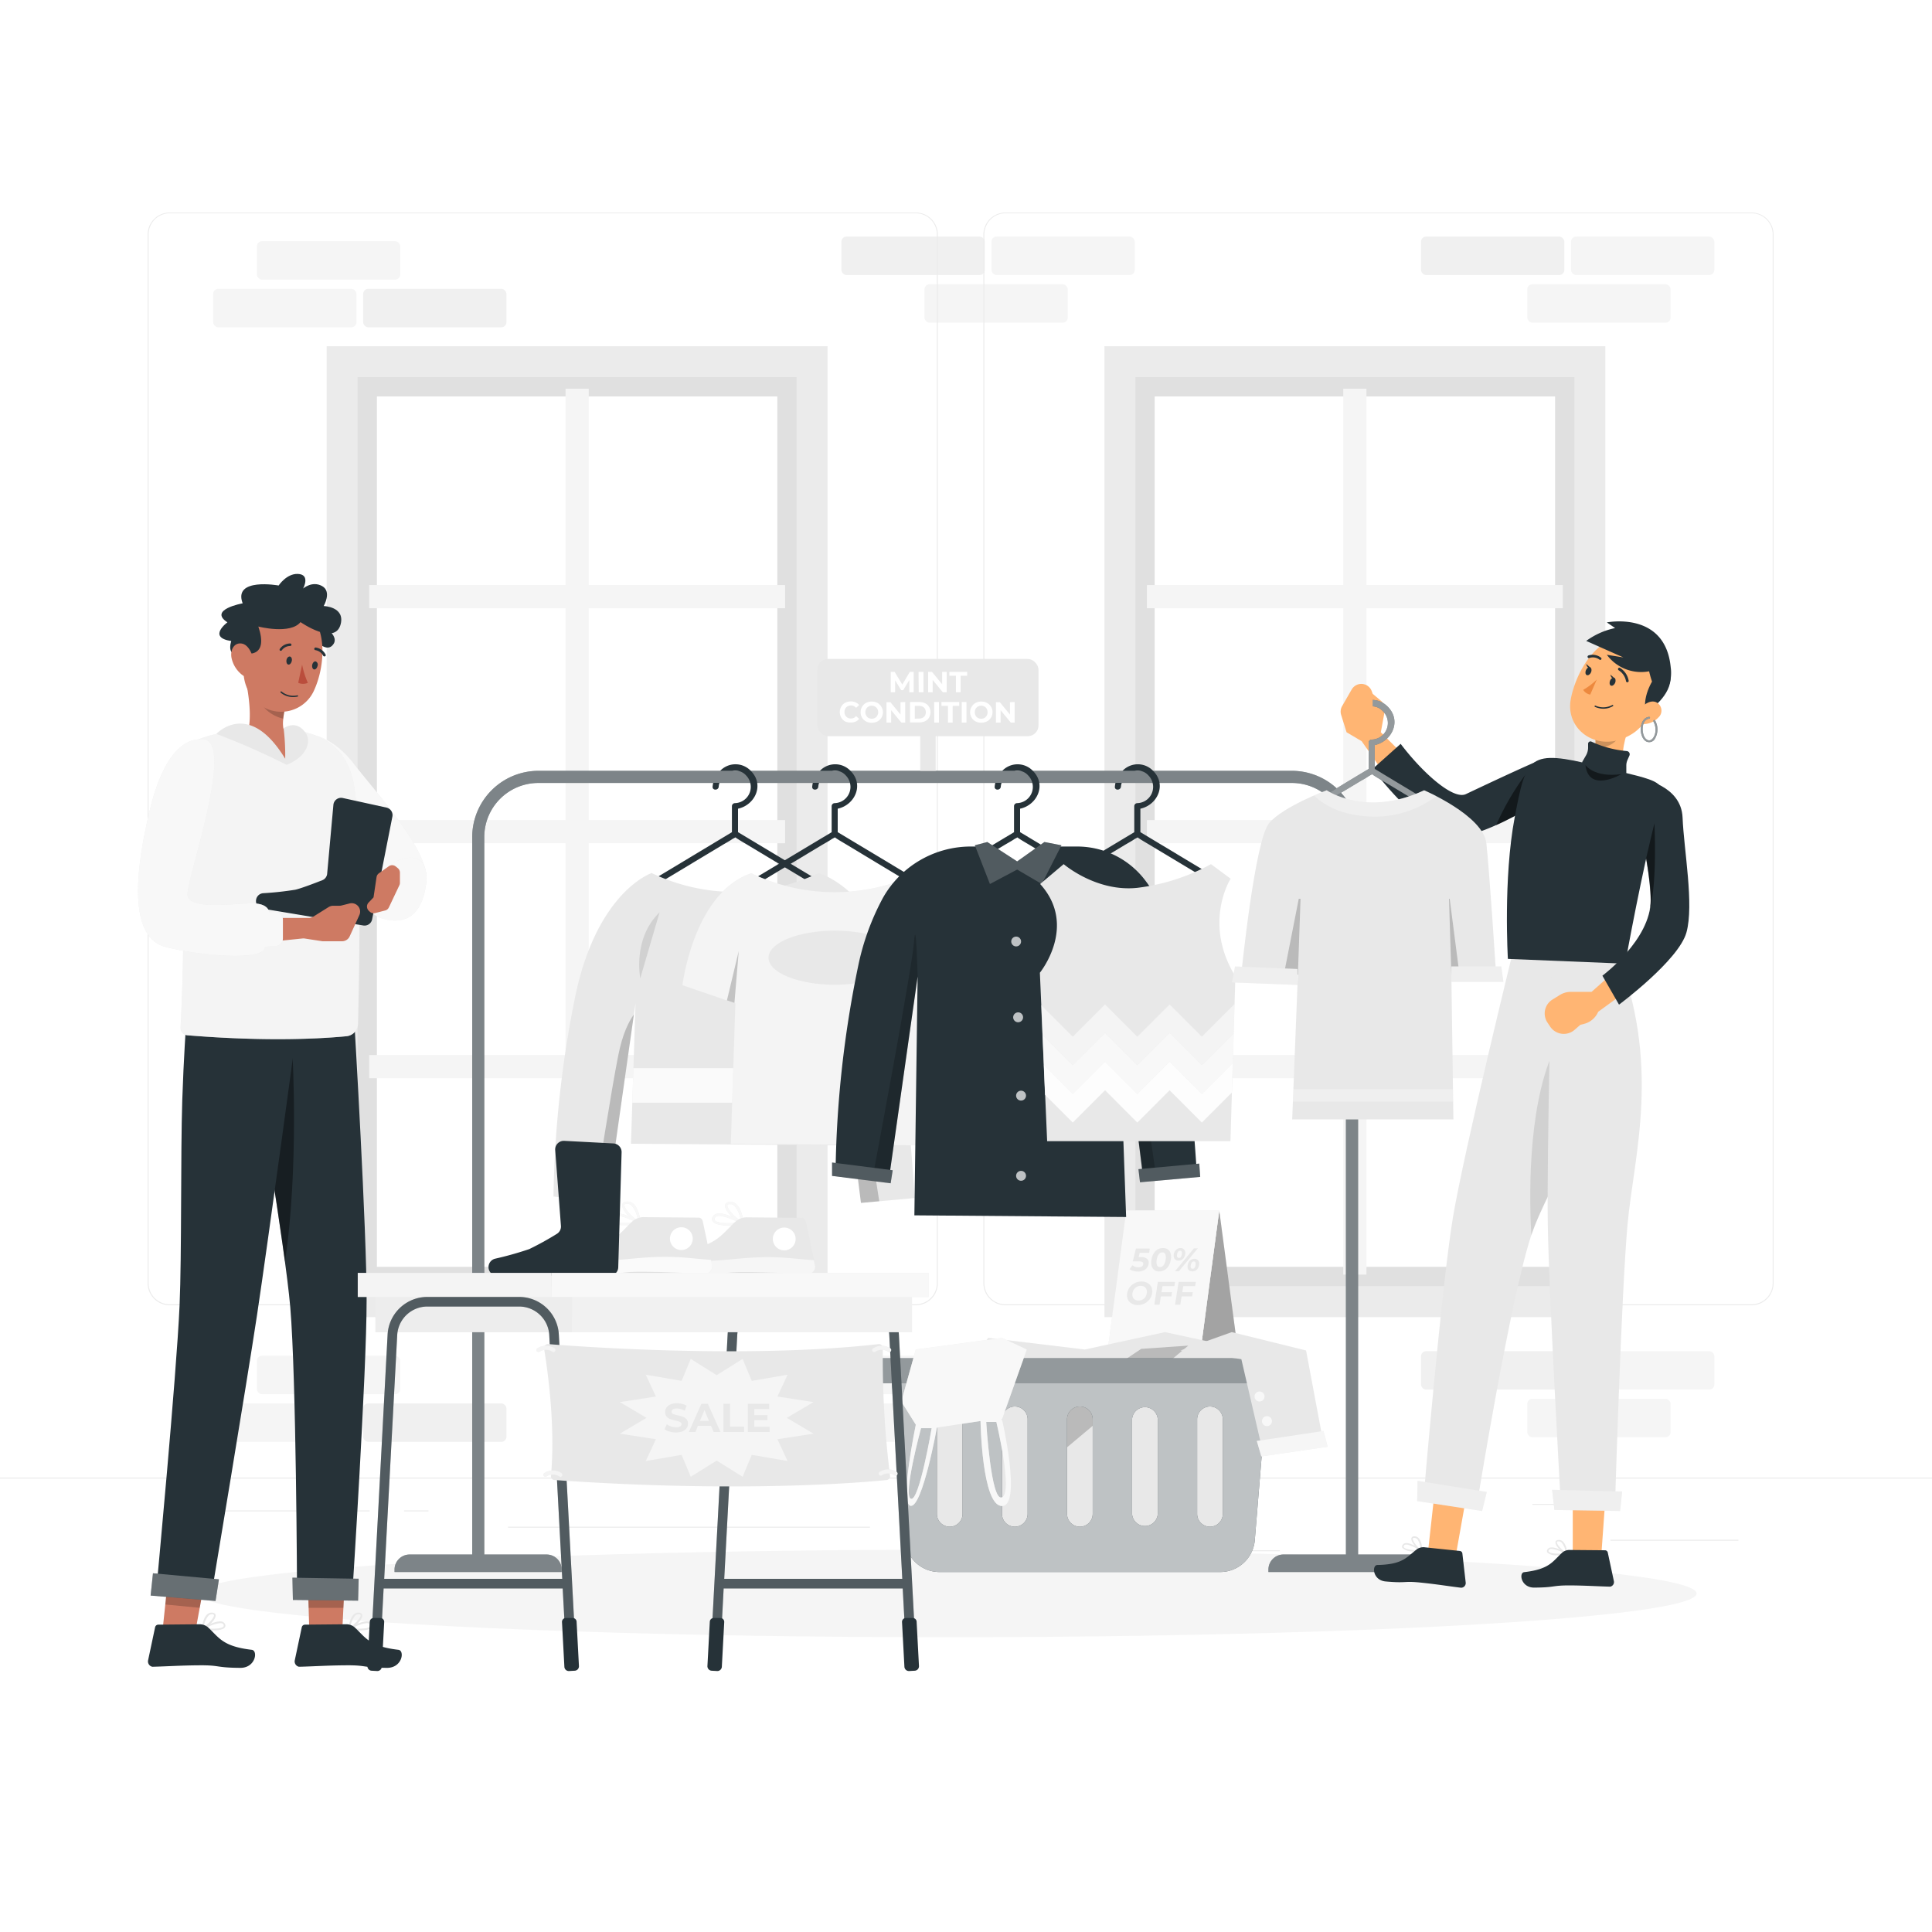 <svg class="animated" id="freepik_stories-thrift-shop" xmlns="http://www.w3.org/2000/svg" viewBox="0 0 500 500" version="1.1" xmlns:xlink="http://www.w3.org/1999/xlink" xmlns:svgjs="http://svgjs.com/svgjs"><style>svg#freepik_stories-thrift-shop:not(.animated) .animable {opacity: 0;}svg#freepik_stories-thrift-shop.animated #freepik--background-complete--inject-13 {animation: 6s Infinite  linear wind;animation-delay: 0s;}svg#freepik_stories-thrift-shop.animated #freepik--Basket--inject-13 {animation: 3s Infinite  linear floating;animation-delay: 0s;}svg#freepik_stories-thrift-shop.animated #freepik--Rack--inject-13 {animation: 3s Infinite  linear floating;animation-delay: 0s;}svg#freepik_stories-thrift-shop.animated #freepik--character-2--inject-13 {animation: 3s Infinite  linear floating;animation-delay: 0s;}svg#freepik_stories-thrift-shop.animated #freepik--character-1--inject-13 {animation: 3s Infinite  linear floating;animation-delay: 0s;}svg#freepik_stories-thrift-shop.animated #freepik--Table--inject-13 {animation: 3s Infinite  linear floating;animation-delay: 0s;}            @keyframes wind {                0% {                    transform: rotate( 0deg );                }                25% {                    transform: rotate( 1deg );                }                75% {                    transform: rotate( -1deg );                }            }                    @keyframes floating {                0% {                    opacity: 1;                    transform: translateY(0px);                }                50% {                    transform: translateY(-10px);                }                100% {                    opacity: 1;                    transform: translateY(0px);                }            }        </style><g id="freepik--background-complete--inject-13" class="animable" style="transform-origin: 250px 228.23px;"><path d="M89.73,93.6V336.86h120V93.6ZM201.17,327.86H97.54V102.6H201.17Z" style="fill: rgb(224, 224, 224); transform-origin: 149.73px 215.23px;" id="elvz85z45kvu" class="animable"></path><path d="M214.17,340.86H84.54V89.6H214.17Zm-121.63-8H206.17V97.6H92.54Z" style="fill: rgb(235, 235, 235); transform-origin: 149.355px 215.23px;" id="elzxebjyrwol" class="animable"></path><polygon points="203.18 157.41 203.18 151.41 152.36 151.41 152.36 100.6 146.36 100.6 146.36 151.41 95.54 151.41 95.54 157.41 146.36 157.41 146.36 212.23 95.54 212.23 95.54 218.23 146.36 218.23 146.36 273.04 95.54 273.04 95.54 279.04 146.36 279.04 146.36 329.86 152.36 329.86 152.36 279.04 203.18 279.04 203.18 273.04 152.36 273.04 152.36 218.23 203.18 218.23 203.18 212.23 152.36 212.23 152.36 157.41 203.18 157.41" style="fill: rgb(245, 245, 245); transform-origin: 149.36px 215.23px;" id="elxnxviocb57r" class="animable"></polygon><path d="M291,93.6V336.86H411V93.6ZM402.46,327.86H298.83V102.6H402.46Z" style="fill: rgb(224, 224, 224); transform-origin: 351px 215.23px;" id="elgp313o7285a" class="animable"></path><path d="M415.46,340.86H285.83V89.6H415.46Zm-121.63-8H407.46V97.6H293.83Z" style="fill: rgb(235, 235, 235); transform-origin: 350.645px 215.23px;" id="elt2lyj00h4a" class="animable"></path><polygon points="404.46 157.41 404.46 151.41 353.64 151.41 353.64 100.6 347.64 100.6 347.64 151.41 296.82 151.41 296.82 157.41 347.64 157.41 347.64 212.23 296.82 212.23 296.82 218.23 347.64 218.23 347.64 273.04 296.82 273.04 296.82 279.04 347.64 279.04 347.64 329.86 353.64 329.86 353.64 279.04 404.46 279.04 404.46 273.04 353.64 273.04 353.64 218.23 404.46 218.23 404.46 212.23 353.64 212.23 353.64 157.41 404.46 157.41" style="fill: rgb(245, 245, 245); transform-origin: 350.64px 215.23px;" id="elxv7y0y8451n" class="animable"></polygon><rect x="66.49" y="62.42" width="37.09" height="9.95" rx="1.32" style="fill: rgb(245, 245, 245); transform-origin: 85.035px 67.395px;" id="eled7koud6gle" class="animable"></rect><rect x="55.16" y="74.75" width="37.09" height="9.95" rx="1.32" style="fill: rgb(245, 245, 245); transform-origin: 73.705px 79.725px;" id="ellfvvhxn4ool" class="animable"></rect><rect x="93.98" y="74.75" width="37.09" height="9.95" rx="1.32" style="fill: rgb(240, 240, 240); transform-origin: 112.525px 79.725px;" id="el41b4dnrekix" class="animable"></rect><g id="elymuh1gb8lnj"><rect x="395.26" y="73.56" width="37.09" height="9.95" rx="1.32" style="fill: rgb(245, 245, 245); transform-origin: 413.805px 78.535px; transform: rotate(180deg);" class="animable"></rect></g><g id="elzjao01h4vi"><rect x="406.58" y="61.23" width="37.09" height="9.95" rx="1.32" style="fill: rgb(245, 245, 245); transform-origin: 425.125px 66.205px; transform: rotate(180deg);" class="animable"></rect></g><g id="el94zwd1mo328"><rect x="367.76" y="61.23" width="37.09" height="9.95" rx="1.32" style="fill: rgb(240, 240, 240); transform-origin: 386.305px 66.205px; transform: rotate(180deg);" class="animable"></rect></g><g id="elkwe686ca17a"><rect x="239.25" y="73.56" width="37.09" height="9.95" rx="1.32" style="fill: rgb(245, 245, 245); transform-origin: 257.795px 78.535px; transform: rotate(180deg);" class="animable"></rect></g><g id="elwwr4mx5f53"><rect x="256.58" y="61.23" width="37.09" height="9.95" rx="1.32" style="fill: rgb(245, 245, 245); transform-origin: 275.125px 66.205px; transform: rotate(180deg);" class="animable"></rect></g><g id="elkusg1913qy"><rect x="217.76" y="61.23" width="37.09" height="9.95" rx="1.32" style="fill: rgb(240, 240, 240); transform-origin: 236.305px 66.205px; transform: rotate(180deg);" class="animable"></rect></g><g id="el45z73rqbkji"><rect x="395.26" y="362.01" width="37.09" height="9.95" rx="1.32" style="fill: rgb(245, 245, 245); transform-origin: 413.805px 366.985px; transform: rotate(180deg);" class="animable"></rect></g><g id="ellz4xn77iu3k"><rect x="406.58" y="349.68" width="37.09" height="9.95" rx="1.32" style="fill: rgb(245, 245, 245); transform-origin: 425.125px 354.655px; transform: rotate(180deg);" class="animable"></rect></g><g id="el3i5h4b3mgar"><rect x="367.76" y="349.68" width="37.09" height="9.95" rx="1.32" style="fill: rgb(240, 240, 240); transform-origin: 386.305px 354.655px; transform: rotate(180deg);" class="animable"></rect></g><rect x="66.49" y="350.87" width="37.09" height="9.95" rx="1.32" style="fill: rgb(245, 245, 245); transform-origin: 85.035px 355.845px;" id="elj9uq1aj9bco" class="animable"></rect><rect x="55.16" y="363.2" width="37.09" height="9.95" rx="1.32" style="fill: rgb(245, 245, 245); transform-origin: 73.705px 368.175px;" id="el4fdwhnzca7w" class="animable"></rect><rect x="93.98" y="363.2" width="37.09" height="9.95" rx="1.32" style="fill: rgb(240, 240, 240); transform-origin: 112.525px 368.175px;" id="el112law5gvbjg" class="animable"></rect><rect x="222.49" y="350.87" width="37.09" height="9.95" rx="1.32" style="fill: rgb(245, 245, 245); transform-origin: 241.035px 355.845px;" id="elrdkwf6p527k" class="animable"></rect><rect x="205.16" y="363.2" width="37.09" height="9.95" rx="1.32" style="fill: rgb(245, 245, 245); transform-origin: 223.705px 368.175px;" id="elamjy3nh1shh" class="animable"></rect><rect x="243.98" y="363.2" width="37.09" height="9.95" rx="1.32" style="fill: rgb(240, 240, 240); transform-origin: 262.525px 368.175px;" id="el4pc69a7vuo9" class="animable"></rect><rect x="416.78" y="398.49" width="33.12" height="0.25" style="fill: rgb(235, 235, 235); transform-origin: 433.34px 398.615px;" id="eldxh0tp1b1cs" class="animable"></rect><rect x="322.53" y="401.21" width="8.69" height="0.25" style="fill: rgb(235, 235, 235); transform-origin: 326.875px 401.335px;" id="el4310sg1dht3" class="animable"></rect><rect x="396.59" y="389.21" width="19.19" height="0.25" style="fill: rgb(235, 235, 235); transform-origin: 406.185px 389.335px;" id="elz7o7ann28sn" class="animable"></rect><rect x="52.46" y="390.89" width="43.19" height="0.25" style="fill: rgb(235, 235, 235); transform-origin: 74.055px 391.015px;" id="elg42c7q5d4fh" class="animable"></rect><rect x="104.56" y="390.89" width="6.33" height="0.25" style="fill: rgb(235, 235, 235); transform-origin: 107.725px 391.015px;" id="el10z7d3ol78gr" class="animable"></rect><rect x="131.47" y="395.11" width="93.68" height="0.25" style="fill: rgb(235, 235, 235); transform-origin: 178.31px 395.235px;" id="elblk9e73soph" class="animable"></rect><path d="M237,337.8H43.92a5.71,5.71,0,0,1-5.71-5.71V60.66A5.71,5.71,0,0,1,43.92,55H237a5.71,5.71,0,0,1,5.71,5.71V332.09A5.71,5.71,0,0,1,237,337.8ZM43.92,55.2a5.47,5.47,0,0,0-5.46,5.46V332.09a5.47,5.47,0,0,0,5.46,5.46H237a5.47,5.47,0,0,0,5.46-5.46V60.66A5.47,5.47,0,0,0,237,55.2Z" style="fill: rgb(235, 235, 235); transform-origin: 140.46px 196.4px;" id="elrslpx8j60t" class="animable"></path><path d="M453.31,337.8H260.21a5.72,5.72,0,0,1-5.71-5.71V60.66A5.72,5.72,0,0,1,260.21,55h193.1A5.71,5.71,0,0,1,459,60.66V332.09A5.71,5.71,0,0,1,453.31,337.8ZM260.21,55.2a5.47,5.47,0,0,0-5.46,5.46V332.09a5.47,5.47,0,0,0,5.46,5.46h193.1a5.47,5.47,0,0,0,5.46-5.46V60.66a5.47,5.47,0,0,0-5.46-5.46Z" style="fill: rgb(235, 235, 235); transform-origin: 356.75px 196.4px;" id="eldcjr6svebnb" class="animable"></path><rect y="382.4" width="500" height="0.25" style="fill: rgb(235, 235, 235); transform-origin: 250px 382.525px;" id="elpbzzqe1e4pb" class="animable"></rect></g><g id="freepik--Shadow--inject-13" class="animable" style="transform-origin: 245.18px 412.39px;"><ellipse id="freepik--path--inject-13" cx="245.18" cy="412.39" rx="193.89" ry="11.32" style="fill: rgb(245, 245, 245); transform-origin: 245.18px 412.39px;" class="animable"></ellipse></g><g id="freepik--Basket--inject-13" class="animable" style="transform-origin: 284.305px 360.045px;"><polygon points="309.25 360.47 315.54 313.25 321.82 360.47 309.25 360.47" style="fill: rgb(232, 232, 232); transform-origin: 315.535px 336.86px;" id="elln08zijcegf" class="animable"></polygon><g id="elws5ct6qtbe"><polygon points="309.25 360.47 315.54 313.25 321.82 360.47 309.25 360.47" style="opacity: 0.3; transform-origin: 315.535px 336.86px;" class="animable"></polygon></g><polygon points="285.2 360.47 291.48 313.25 315.54 313.25 309.25 360.47 285.2 360.47" style="fill: rgb(232, 232, 232); transform-origin: 300.37px 336.86px;" id="el2a1l79m1hp6" class="animable"></polygon><g id="elrcjulclxp0f"><polygon points="285.2 360.47 291.48 313.25 315.54 313.25 309.25 360.47 285.2 360.47" style="fill: rgb(255, 255, 255); opacity: 0.7; transform-origin: 300.37px 336.86px;" class="animable"></polygon></g><path d="M296.87,325.78a1.43,1.43,0,0,1,.39,1.33,2.16,2.16,0,0,1-.43,1,2.25,2.25,0,0,1-.93.7,3.33,3.33,0,0,1-1.4.27,4.4,4.4,0,0,1-1.2-.17,2.43,2.43,0,0,1-.94-.46l.7-1a2.41,2.41,0,0,0,.71.39,2.84,2.84,0,0,0,.88.13,1.54,1.54,0,0,0,.84-.2.76.76,0,0,0,.38-.56.54.54,0,0,0-.21-.57,1.94,1.94,0,0,0-1-.2h-1.5l.82-3.31h3.59l-.17,1.1h-2.45l-.27,1.11h.48A2.47,2.47,0,0,1,296.87,325.78Z" style="fill: rgb(232, 232, 232); transform-origin: 294.965px 326.106px;" id="el2oq8qqb2hle" class="animable"></path><path d="M298.78,328.7a1.93,1.93,0,0,1-.73-1.05A3.65,3.65,0,0,1,298,326a4.27,4.27,0,0,1,.59-1.63,3,3,0,0,1,1.06-1.05A2.69,2.69,0,0,1,301,323a2.14,2.14,0,0,1,1.25.36,2,2,0,0,1,.73,1.05A3.63,3.63,0,0,1,303,326a4.42,4.42,0,0,1-.58,1.64,3,3,0,0,1-1.06,1.05,2.71,2.71,0,0,1-1.36.36A2.12,2.12,0,0,1,298.78,328.7Zm2.35-1.26a3,3,0,0,0,.53-1.43,2.49,2.49,0,0,0-.08-1.42.8.8,0,0,0-.77-.47,1.13,1.13,0,0,0-.91.47,3,3,0,0,0-.54,1.42,2.52,2.52,0,0,0,.08,1.43.8.8,0,0,0,.77.47A1.17,1.17,0,0,0,301.13,327.44Z" style="fill: rgb(232, 232, 232); transform-origin: 300.504px 326.025px;" id="eloez1incphbi" class="animable"></path><path d="M304,325.81a1.51,1.51,0,0,1-.22-1.18,1.94,1.94,0,0,1,.6-1.18,1.58,1.58,0,0,1,1.12-.45,1.14,1.14,0,0,1,1,.45,1.45,1.45,0,0,1,.22,1.18,2,2,0,0,1-.59,1.18,1.61,1.61,0,0,1-1.12.44A1.19,1.19,0,0,1,304,325.81Zm1.59-.48a1.47,1.47,0,0,0,.27-.7,1.17,1.17,0,0,0-.05-.7.45.45,0,0,0-.42-.24.63.63,0,0,0-.48.24,1.37,1.37,0,0,0-.28.7,1.06,1.06,0,0,0,.06.69.43.43,0,0,0,.41.24A.65.65,0,0,0,305.62,325.33Zm3.41-2.26h1L305.08,329h-1Zm-1.18,5.76a1.09,1.09,0,0,1-.43-.57,1.74,1.74,0,0,1,0-.86,2.08,2.08,0,0,1,.32-.86,1.64,1.64,0,0,1,1.39-.76,1.16,1.16,0,0,1,1,.44,1.46,1.46,0,0,1,.22,1.18,1.88,1.88,0,0,1-.59,1.18,1.59,1.59,0,0,1-1.13.44A1.29,1.29,0,0,1,307.85,328.83Zm1.32-.73a1.41,1.41,0,0,0,.27-.7,1.15,1.15,0,0,0-.05-.69.42.42,0,0,0-.41-.24.62.62,0,0,0-.48.23,1.37,1.37,0,0,0-.28.7,1.17,1.17,0,0,0,0,.7.44.44,0,0,0,.41.24A.62.62,0,0,0,309.17,328.1Z" style="fill: rgb(232, 232, 232); transform-origin: 307.052px 326.009px;" id="eld510tf0thug" class="animable"></path><path d="M292.88,337.35a2.3,2.3,0,0,1-1-1.09,2.69,2.69,0,0,1-.17-1.56,3.49,3.49,0,0,1,.66-1.56,3.74,3.74,0,0,1,1.33-1.09,3.83,3.83,0,0,1,1.71-.39,3.12,3.12,0,0,1,1.59.39,2.46,2.46,0,0,1,1,1.09,2.8,2.8,0,0,1,.17,1.56,3.41,3.41,0,0,1-.67,1.56,3.68,3.68,0,0,1-1.32,1.09,3.84,3.84,0,0,1-1.71.4A3.07,3.07,0,0,1,292.88,337.35Zm2.75-1a2.25,2.25,0,0,0,.77-.67,2.35,2.35,0,0,0,.39-1,1.73,1.73,0,0,0-.09-1,1.3,1.3,0,0,0-.55-.67,1.66,1.66,0,0,0-.9-.24,2.06,2.06,0,0,0-1,.24,2.15,2.15,0,0,0-.77.67,2.19,2.19,0,0,0-.39,1,1.86,1.86,0,0,0,.08,1,1.41,1.41,0,0,0,.56.67,1.63,1.63,0,0,0,.9.24A2.09,2.09,0,0,0,295.63,336.35Z" style="fill: rgb(232, 232, 232); transform-origin: 294.938px 334.705px;" id="eleh02vpplx1" class="animable"></path><path d="M300.85,332.85l-.25,1.56h2.73l-.18,1.09h-2.72l-.34,2.15h-1.36l.93-5.89h4.45l-.17,1.09Z" style="fill: rgb(232, 232, 232); transform-origin: 301.42px 334.705px;" id="elfu85dhsyhj7" class="animable"></path><path d="M306.22,332.85l-.24,1.56h2.72l-.17,1.09H305.8l-.34,2.15H304.1l.93-5.89h4.45l-.17,1.09Z" style="fill: rgb(232, 232, 232); transform-origin: 306.79px 334.705px;" id="elpefmdq7fjy" class="animable"></path><polygon points="240.76 396.34 237.01 368.75 255.76 346.25 280.76 349.25 301.51 344.75 322.26 349.25 323.76 359.75 319.76 398.56 311.26 402.24 240.76 396.34" style="fill: rgb(232, 232, 232); transform-origin: 280.385px 373.495px;" id="elxeeif39bbfd" class="animable"></polygon><g id="el4xc2b7bftm4"><polygon points="307.52 348.25 276.14 374.58 269.69 366.25 295.35 349.08 307.52 348.25" style="opacity: 0.2; transform-origin: 288.605px 361.415px;" class="animable"></polygon></g><path d="M330.67,358H228.26a3.26,3.26,0,0,1-3.25-3.25h0a3.26,3.26,0,0,1,3.25-3.25H330.67a3.25,3.25,0,0,1,3.25,3.25h0A3.25,3.25,0,0,1,330.67,358Z" style="fill: rgb(38, 50, 56); transform-origin: 279.465px 354.75px;" id="elkydgk7d9mfb" class="animable"></path><g id="el4k1j6nq8by8"><path d="M330.67,358H228.26a3.26,3.26,0,0,1-3.25-3.25h0a3.26,3.26,0,0,1,3.25-3.25H330.67a3.25,3.25,0,0,1,3.25,3.25h0A3.25,3.25,0,0,1,330.67,358Z" style="fill: rgb(255, 255, 255); opacity: 0.5; transform-origin: 279.465px 354.75px;" class="animable"></path></g><path d="M230.87,358l3.32,40.61a9,9,0,0,0,8.93,8.23h72.69a9,9,0,0,0,8.93-8.23L328.07,358Zm18.24,33.79a3.32,3.32,0,0,1-6.64,0V367.32a3.32,3.32,0,0,1,6.64,0Zm16.84,0a3.32,3.32,0,1,1-6.64,0V367.32a3.32,3.32,0,1,1,6.64,0Zm16.84,0a3.32,3.32,0,1,1-6.64,0V367.32a3.32,3.32,0,1,1,6.64,0Zm16.84,0a3.33,3.33,0,0,1-6.65,0V367.32a3.33,3.33,0,0,1,6.65,0Zm16.83,0a3.32,3.32,0,1,1-6.64,0V367.32a3.32,3.32,0,1,1,6.64,0Z" style="fill: rgb(38, 50, 56); transform-origin: 279.47px 382.42px;" id="elknyqwo2w0no" class="animable"></path><g id="elyfgi088cxh"><path d="M230.87,358l3.32,40.61a9,9,0,0,0,8.93,8.23h72.69a9,9,0,0,0,8.93-8.23L328.07,358Zm18.24,33.79a3.32,3.32,0,0,1-6.64,0V367.32a3.32,3.32,0,0,1,6.64,0Zm16.84,0a3.32,3.32,0,1,1-6.64,0V367.32a3.32,3.32,0,1,1,6.64,0Zm16.84,0a3.32,3.32,0,1,1-6.64,0V367.32a3.32,3.32,0,1,1,6.64,0Zm16.84,0a3.33,3.33,0,0,1-6.65,0V367.32a3.33,3.33,0,0,1,6.65,0Zm16.83,0a3.32,3.32,0,1,1-6.64,0V367.32a3.32,3.32,0,1,1,6.64,0Z" style="fill: rgb(255, 255, 255); opacity: 0.7; transform-origin: 279.47px 382.42px;" class="animable"></path></g><polygon points="305.51 349.5 318.78 344.75 338.01 349.5 342.51 373.49 326.76 375.5 321.26 351.75 305.51 349.5" style="fill: rgb(232, 232, 232); transform-origin: 324.01px 360.125px;" id="el49mx9p3k4m4" class="animable"></polygon><polygon points="325.26 372.92 326.43 376.92 343.6 374.42 342.51 370.33 325.26 372.92" style="fill: rgb(232, 232, 232); transform-origin: 334.43px 373.625px;" id="el3x40gdw39t7" class="animable"></polygon><g id="elmk0uhjpsmp"><polygon points="325.26 372.92 326.43 376.92 343.6 374.42 342.51 370.33 325.26 372.92" style="fill: rgb(255, 255, 255); opacity: 0.6; transform-origin: 334.43px 373.625px;" class="animable"></polygon></g><g id="elpcg3rfywdm"><path d="M329.18,367.79a1.29,1.29,0,1,1-1.29-1.29A1.29,1.29,0,0,1,329.18,367.79Z" style="fill: rgb(255, 255, 255); opacity: 0.7; transform-origin: 327.89px 367.79px;" class="animable"></path></g><g id="el0rje9muv05d"><path d="M327.26,361.42a1.29,1.29,0,1,1-1.29-1.3A1.29,1.29,0,0,1,327.26,361.42Z" style="fill: rgb(255, 255, 255); opacity: 0.7; transform-origin: 325.97px 361.41px;" class="animable"></path></g><path d="M265.73,349.25l-6.38-3-22.34,3-3.75,13.46,3.75,6s-4.33,20.75-1.29,21,6.75-20.25,6.75-20.25l11.29-1.71s.34,22,5.55,22,0-22.43,0-22.43Zm-30,38.63c-2.12-.76,2.63-18.26,2.63-18.26h2.75S237.89,388.62,235.76,387.88Zm23.59-.38c-2.84,1.38-4.09-19.5-4.09-19.5h2.63S262.19,386.12,259.35,387.5Z" style="fill: rgb(232, 232, 232); transform-origin: 249.495px 368px;" id="elvi06o5nx0m" class="animable"></path><g id="elhf7jxmurkwu"><path d="M265.73,349.25l-6.38-3-22.34,3-3.75,13.46,3.75,6s-4.33,20.75-1.29,21,6.75-20.25,6.75-20.25l11.29-1.71s.34,22,5.55,22,0-22.43,0-22.43Zm-30,38.63c-2.12-.76,2.63-18.26,2.63-18.26h2.75S237.89,388.62,235.76,387.88Zm23.59-.38c-2.84,1.38-4.09-19.5-4.09-19.5h2.63S262.19,386.12,259.35,387.5Z" style="fill: rgb(255, 255, 255); opacity: 0.7; transform-origin: 249.495px 368px;" class="animable"></path></g></g><g id="freepik--Rack--inject-13" class="animable" style="transform-origin: 236.815px 288.69px;"><path d="M367.63,402.31H351.47V216.63a17.15,17.15,0,0,0-17.13-17.14h-195a17.15,17.15,0,0,0-17.13,17.14V402.31H106a3.89,3.89,0,0,0-3.89,3.88v.65h43.24v-.65a3.88,3.88,0,0,0-3.88-3.88H125.33V216.63a14,14,0,0,1,14-14h195a14,14,0,0,1,14,14V402.31H332.16a3.89,3.89,0,0,0-3.89,3.88v.65h43.25v-.65A3.89,3.89,0,0,0,367.63,402.31Z" style="fill: rgb(38, 50, 56); transform-origin: 236.815px 303.165px;" id="elorkdntqdkgr" class="animable"></path><g id="el9ah7mgk3ygi"><path d="M367.63,402.31H351.47V216.63a17.15,17.15,0,0,0-17.13-17.14h-195a17.15,17.15,0,0,0-17.13,17.14V402.31H106a3.89,3.89,0,0,0-3.89,3.88v.65h43.24v-.65a3.88,3.88,0,0,0-3.88-3.88H125.33V216.63a14,14,0,0,1,14-14h195a14,14,0,0,1,14,14V402.31H332.16a3.89,3.89,0,0,0-3.89,3.88v.65h43.25v-.65A3.89,3.89,0,0,0,367.63,402.31Z" style="fill: rgb(255, 255, 255); opacity: 0.4; transform-origin: 236.815px 303.165px;" class="animable"></path></g><path d="M186,203.6a4.43,4.43,0,0,1,.2-1h-1.62a7.39,7.39,0,0,0-.16,1C184.34,204.61,185.92,204.6,186,203.6Z" style="fill: rgb(38, 50, 56); transform-origin: 185.309px 203.477px;" id="elwmqz6njfn0l" class="animable"></path><path d="M212.23,228.1,191,215.36v-6.07c4.39-.94,6.91-6.19,3.31-9.79a5.47,5.47,0,0,0-7.94,0h3.18a3.74,3.74,0,0,1,3.56,1.21,4.21,4.21,0,0,1-2.9,7.14.8.8,0,0,0-.79.78v6.74L168.26,228.1c-.87.52-.08,1.89.79,1.36l10.35-6.22,7.52-4.52c.85-.51,1.77-1,2.58-1.55.17-.12.61-.32.84-.46.53.44,2.37,1.5,2.88,1.8q3.71,2.24,7.42,4.46l10.79,6.49A.79.79,0,0,0,212.23,228.1Z" style="fill: rgb(38, 50, 56); transform-origin: 190.233px 213.686px;" id="elx7pag3hafp" class="animable"></path><path d="M216.14,258.05l2,38.36L163.3,296l1.17-36.36-7.34,51.69-13.89-1.68A279.22,279.22,0,0,1,149.05,257c5.82-26.52,19.6-31.05,19.6-31.05a50.1,50.1,0,0,0,43.18,0s15.19,4.11,19,27.26,5.89,56.84,5.89,56.84l-13.89,1.26Z" style="fill: rgb(232, 232, 232); transform-origin: 189.98px 268.64px;" id="el8v750zmyim3" class="animable"></path><g id="el79x38a61q26"><g style="opacity: 0.2; transform-origin: 158.895px 286.93px;" class="animable"><path d="M153.74,310.9l3.39.41,6.92-48.76c-1.34,1.84-3,5.12-4.11,10.92C158.18,282.41,155.06,302.33,153.74,310.9Z" id="elj5ohmmwc6d" class="animable" style="transform-origin: 158.895px 286.93px;"></path></g></g><g id="els9b1x056g9h"><g style="opacity: 0.2; transform-origin: 222.075px 286.54px;" class="animable"><path d="M227.55,310.88c-1.33-8.58-4.44-28.48-6.2-37.41-1.34-6.76-3.32-10.09-4.75-11.7l6.21,49.54Z" id="elfxt0dxlf3xg" class="animable" style="transform-origin: 222.075px 286.54px;"></path></g></g><g id="ell65e3c94g1e"><g style="opacity: 0.8; transform-origin: 190.585px 280.91px;" class="animable"><polygon points="217.08 276.45 163.93 276.45 163.64 285.37 217.53 285.37 217.08 276.45" style="fill: rgb(255, 255, 255); transform-origin: 190.585px 280.91px;" id="elncovww9jj8l" class="animable"></polygon></g></g><g id="elj3a4rfj3zzd"><path d="M170.7,236.11l-5,17.06S163.63,242.93,170.7,236.11Z" style="opacity: 0.1; transform-origin: 168.059px 244.64px;" class="animable"></path></g><g id="elpseizp1dmm"><path d="M210.78,236.11l5,17.06S217.86,242.93,210.78,236.11Z" style="opacity: 0.1; transform-origin: 213.422px 244.64px;" class="animable"></path></g><path d="M211.77,203.6a5.11,5.11,0,0,1,.2-1h-1.61a6,6,0,0,0-.16,1C210.11,204.61,211.68,204.6,211.77,203.6Z" style="fill: rgb(38, 50, 56); transform-origin: 211.083px 203.477px;" id="elmx1ybi5uhh" class="animable"></path><path d="M238,228.1l-21.2-12.74v-6.07c4.4-.94,6.91-6.19,3.31-9.79a5.46,5.46,0,0,0-7.93,0h3.18a3.72,3.72,0,0,1,3.55,1.21,4.21,4.21,0,0,1-2.89,7.14.8.8,0,0,0-.79.78v6.74L194,228.1a.79.79,0,0,0,.8,1.36l10.34-6.22,7.52-4.52c.86-.51,1.78-1,2.59-1.55.17-.12.61-.32.83-.46.53.44,2.38,1.5,2.88,1.8L226.4,223l10.8,6.49C238.07,230,238.86,228.62,238,228.1Z" style="fill: rgb(38, 50, 56); transform-origin: 216.008px 213.697px;" id="elc8mcipspndf" class="animable"></path><path d="M194.42,226a50.08,50.08,0,0,0,43.17,0s14.88,5.79,20,28.49l-15.66,3.61,2,38.36-54.8-.43,1.18-36.36-13.7-4.7S179.5,231.05,194.42,226Z" style="fill: rgb(232, 232, 232); transform-origin: 217.1px 261.23px;" id="el6o0ztqi1j3j" class="animable"></path><g id="eluviso6amkdl"><path d="M194.42,226a50.08,50.08,0,0,0,43.17,0s14.88,5.79,20,28.49l-15.66,3.61,2,38.36-54.8-.43,1.18-36.36-13.7-4.7S179.5,231.05,194.42,226Z" style="fill: rgb(255, 255, 255); opacity: 0.5; transform-origin: 217.1px 261.23px;" class="animable"></path></g><g id="eleu99v1tf214"><polygon points="188.13 258.89 190.07 259.56 191.19 246.1 188.13 258.89" style="opacity: 0.2; transform-origin: 189.66px 252.83px;" class="animable"></polygon></g><g id="elx3gq2fcg0ob"><polygon points="240.02 242.56 241.9 258.05 244.95 257.35 240.02 242.56" style="opacity: 0.2; transform-origin: 242.485px 250.305px;" class="animable"></polygon></g><ellipse cx="216.04" cy="247.85" rx="17.15" ry="7" style="fill: rgb(232, 232, 232); transform-origin: 216.04px 247.85px;" id="el9dpyen1lfva" class="animable"></ellipse><path d="M259,203.6a4.43,4.43,0,0,1,.2-1h-1.61a6,6,0,0,0-.17,1C257.35,204.61,258.93,204.6,259,203.6Z" style="fill: rgb(38, 50, 56); transform-origin: 258.309px 203.477px;" id="elvxqcnk6hsc" class="animable"></path><path d="M285.24,228.1,264,215.36v-6.07c4.4-.94,6.91-6.19,3.31-9.79a5.48,5.48,0,0,0-7.94,0h3.19a3.72,3.72,0,0,1,3.55,1.21,4.21,4.21,0,0,1-2.9,7.14.79.79,0,0,0-.78.78v6.74l-21.2,12.74c-.87.52-.08,1.89.79,1.36l10.35-6.22,7.52-4.52c.85-.51,1.78-1,2.59-1.55.17-.12.61-.32.83-.46.53.44,2.38,1.5,2.88,1.8l7.42,4.46,10.8,6.49C285.32,230,286.11,228.62,285.24,228.1Z" style="fill: rgb(38, 50, 56); transform-origin: 263.234px 213.694px;" id="elin5phauzvpj" class="animable"></path><path d="M309.71,303.18s-2.1-33.68-5.89-56.84c-1.46-8.9-4.6-15-7.91-19.1a22.09,22.09,0,0,0-17.22-8.16H271.2l-4.36,4.56h-7.35l-3.85-4.56h-4.33a26.1,26.1,0,0,0-22.8,13.27,64.43,64.43,0,0,0-6.44,17.78,278.76,278.76,0,0,0-5.82,52.63l13.9,1.68,7.33-51.69-.84,61.78,54.8.43-2.29-63.78,6.67,53.26Z" style="fill: rgb(38, 50, 56); transform-origin: 262.98px 267.02px;" id="ellp0dmg3dcci" class="animable"></path><g id="elli931uokxct"><path d="M236.56,243.66c-.52,7-10.5,59.88-10.5,59.88l2.61.72,1.48.18,7.33-51.69S237.09,236.65,236.56,243.66Z" style="opacity: 0.2; transform-origin: 231.77px 273.166px;" class="animable"></path></g><g id="el3daeb32b81u"><path d="M299.16,304.14c-1.38-9.66-4.87-34.08-7-47.36-2.62-16.8-3.06-14.89-3.06-14.89v9.29l6.67,53.26Z" style="opacity: 0.2; transform-origin: 294.13px 273.132px;" class="animable"></path></g><polygon points="255.51 217.91 263.24 222.93 270.29 217.91 274.7 218.76 269.61 228.78 263.24 225.04 256.19 228.78 252.29 218.76 255.51 217.91" style="fill: rgb(38, 50, 56); transform-origin: 263.495px 223.345px;" id="elwm3zb9b0ka7" class="animable"></polygon><g id="elbhb92rvg6xq"><polygon points="255.51 217.91 263.24 222.93 270.29 217.91 274.7 218.76 269.61 228.78 263.24 225.04 256.19 228.78 252.29 218.76 255.51 217.91" style="fill: rgb(255, 255, 255); opacity: 0.2; transform-origin: 263.495px 223.345px;" class="animable"></polygon></g><polygon points="215.34 300.86 231.03 302.86 230.5 306.23 215.34 304.33 215.34 300.86" style="fill: rgb(38, 50, 56); transform-origin: 223.185px 303.545px;" id="eltgh67k53kqr" class="animable"></polygon><g id="elvhyb0765oc9"><polygon points="215.34 300.86 231.03 302.86 230.5 306.23 215.34 304.33 215.34 300.86" style="fill: rgb(255, 255, 255); opacity: 0.2; transform-origin: 223.185px 303.545px;" class="animable"></polygon></g><polygon points="310.37 301.14 294.63 302.58 295.03 305.97 310.61 304.58 310.37 301.14" style="fill: rgb(38, 50, 56); transform-origin: 302.62px 303.555px;" id="elefkmr7yirr9" class="animable"></polygon><g id="el7imzb4tf2zr"><polygon points="310.37 301.14 294.63 302.58 295.03 305.97 310.61 304.58 310.37 301.14" style="fill: rgb(255, 255, 255); opacity: 0.2; transform-origin: 302.62px 303.555px;" class="animable"></polygon></g><g id="elgtomdgj4pj4"><path d="M264.25,243.66a1.27,1.27,0,1,1-1.27-1.27A1.27,1.27,0,0,1,264.25,243.66Z" style="fill: rgb(255, 255, 255); opacity: 0.7; transform-origin: 262.98px 243.66px;" class="animable"></path></g><g id="ell1675c4khfa"><path d="M264.77,263.25A1.28,1.28,0,1,1,263.5,262,1.27,1.27,0,0,1,264.77,263.25Z" style="fill: rgb(255, 255, 255); opacity: 0.7; transform-origin: 263.49px 263.28px;" class="animable"></path></g><g id="elxlrwz14afpj"><path d="M265.53,283.54a1.28,1.28,0,1,1-1.28-1.27A1.28,1.28,0,0,1,265.53,283.54Z" style="fill: rgb(255, 255, 255); opacity: 0.7; transform-origin: 264.25px 283.55px;" class="animable"></path></g><g id="elr69xpwdc25"><path d="M265.53,304.29a1.28,1.28,0,1,1-1.28-1.27A1.27,1.27,0,0,1,265.53,304.29Z" style="fill: rgb(255, 255, 255); opacity: 0.7; transform-origin: 264.25px 304.3px;" class="animable"></path></g><path d="M290.1,203.6a5.11,5.11,0,0,1,.2-1h-1.61a7.39,7.39,0,0,0-.16,1C288.44,204.61,290,204.6,290.1,203.6Z" style="fill: rgb(38, 50, 56); transform-origin: 289.413px 203.477px;" id="elegqzuo6ubqv" class="animable"></path><path d="M316.32,228.1l-21.19-12.74v-6.07c4.39-.94,6.9-6.19,3.3-9.79a5.46,5.46,0,0,0-7.93,0h3.18a3.74,3.74,0,0,1,3.56,1.21,4.21,4.21,0,0,1-2.9,7.14.8.8,0,0,0-.79.78v6.74l-21.2,12.74c-.86.52-.07,1.89.8,1.36l10.34-6.22,7.52-4.52c.86-.51,1.78-1,2.59-1.55.17-.12.61-.32.83-.46.53.44,2.38,1.5,2.88,1.8l7.43,4.46q5.38,3.25,10.79,6.49C316.4,230,317.19,228.62,316.32,228.1Z" style="fill: rgb(38, 50, 56); transform-origin: 294.338px 213.692px;" id="eldec71j4d21k" class="animable"></path><path d="M269.19,228.78l6.09-5.14s8.43,7.27,19.06,6.13a52.9,52.9,0,0,0,19.06-6.13l5.09,3.77s-7.3,11.39,1.23,25.28l-1.28,42.64H271l-1.88-43.59S279,239.61,269.19,228.78Z" style="fill: rgb(232, 232, 232); transform-origin: 294.42px 259.485px;" id="ellltsapnmwp" class="animable"></path><g id="ely75rnwfyv2"><polygon points="319.5 260.04 319.4 259.94 311.04 268.29 302.69 259.94 294.34 268.29 285.99 259.94 277.63 268.29 269.45 260.1 269.78 267.85 277.63 275.7 285.99 267.35 294.34 275.7 302.69 267.35 311.04 275.7 319.27 267.47 319.5 260.04" style="fill: rgb(255, 255, 255); opacity: 0.5; transform-origin: 294.475px 267.82px;" class="animable"></polygon></g><g id="elcxoebzibso"><polygon points="319.27 267.47 311.04 275.7 302.69 267.35 294.34 275.7 285.99 267.35 277.63 275.7 269.78 267.85 270.12 275.59 277.63 283.11 285.99 274.75 294.34 283.11 302.69 274.75 311.04 283.11 319.04 275.11 319.27 267.47" style="fill: rgb(255, 255, 255); opacity: 0.7; transform-origin: 294.525px 275.23px;" class="animable"></polygon></g><g id="elwu9y7uhyic"><polygon points="319.04 275.11 311.04 283.11 302.69 274.75 294.34 283.11 285.99 274.75 277.63 283.11 270.12 275.59 270.45 283.33 277.63 290.52 285.99 282.16 294.34 290.52 302.69 282.16 311.04 290.52 318.81 282.75 319.04 275.11" style="fill: rgb(255, 255, 255); opacity: 0.9; transform-origin: 294.58px 282.635px;" class="animable"></polygon></g><rect x="211.54" y="170.54" width="57.23" height="19.99" rx="2.8" style="fill: rgb(232, 232, 232); transform-origin: 240.155px 180.535px;" id="elziyfqyegnn8" class="animable"></rect><rect x="238.16" y="189.52" width="4" height="9.97" style="fill: rgb(232, 232, 232); transform-origin: 240.16px 194.505px;" id="elc1kzmpw2hc" class="animable"></rect><path d="M235.32,179.16V176l-1.56,2.61h-.55l-1.55-2.55v3.1h-1.14v-5.28h1l2,3.28,1.94-3.28h1v5.28Z" style="fill: rgb(255, 255, 255); transform-origin: 233.49px 176.52px;" id="el5zga19t2fc" class="animable"></path><path d="M237.72,173.88H239v5.28h-1.23Z" style="fill: rgb(255, 255, 255); transform-origin: 238.36px 176.52px;" id="elxs3z4uw0gc" class="animable"></path><path d="M245,173.88v5.28h-1l-2.63-3.2v3.2H240.2v-5.28h1l2.63,3.21v-3.21Z" style="fill: rgb(255, 255, 255); transform-origin: 242.6px 176.52px;" id="elm7cuhxv4ee" class="animable"></path><path d="M247.39,174.88H245.7v-1h4.6v1h-1.69v4.28h-1.22Z" style="fill: rgb(255, 255, 255); transform-origin: 248px 176.52px;" id="elbclsbfuiew4" class="animable"></path><path d="M218.71,186.7a2.6,2.6,0,0,1-1-1,2.87,2.87,0,0,1,0-2.82,2.6,2.6,0,0,1,1-1,3.06,3.06,0,0,1,1.46-.35,3.13,3.13,0,0,1,1.25.24,2.39,2.39,0,0,1,.93.7l-.79.72a1.68,1.68,0,0,0-1.32-.62,1.72,1.72,0,0,0-.88.22,1.45,1.45,0,0,0-.6.6,1.75,1.75,0,0,0-.21.87,1.82,1.82,0,0,0,.21.88,1.57,1.57,0,0,0,.6.6,1.82,1.82,0,0,0,.88.21,1.68,1.68,0,0,0,1.32-.62l.79.72a2.42,2.42,0,0,1-.94.7,3.08,3.08,0,0,1-1.24.24A3,3,0,0,1,218.71,186.7Z" style="fill: rgb(255, 255, 255); transform-origin: 219.845px 184.262px;" id="elbl572qnlguv" class="animable"></path><path d="M224.13,186.7a2.63,2.63,0,0,1-1.4-2.38,2.66,2.66,0,0,1,.37-1.4,2.7,2.7,0,0,1,1-1,3.33,3.33,0,0,1,3,0,2.77,2.77,0,0,1,1,1,2.7,2.7,0,0,1-1,3.78,3.33,3.33,0,0,1-3,0Zm2.33-.9a1.62,1.62,0,0,0,.59-.6,1.72,1.72,0,0,0,.22-.88,1.66,1.66,0,0,0-.22-.87,1.48,1.48,0,0,0-.59-.6,1.73,1.73,0,0,0-1.69,0,1.48,1.48,0,0,0-.59.6,1.66,1.66,0,0,0-.22.87,1.72,1.72,0,0,0,.22.88,1.62,1.62,0,0,0,.59.6,1.81,1.81,0,0,0,1.69,0Z" style="fill: rgb(255, 255, 255); transform-origin: 225.615px 184.31px;" id="elwg2yeaspr3j" class="animable"></path><path d="M234.27,181.68V187h-1l-2.64-3.2V187h-1.2v-5.28h1l2.62,3.21v-3.21Z" style="fill: rgb(255, 255, 255); transform-origin: 231.85px 184.34px;" id="elsgggz6uy2wt" class="animable"></path><path d="M235.52,181.68h2.4a3.34,3.34,0,0,1,1.52.33,2.43,2.43,0,0,1,1,.92,2.8,2.8,0,0,1,0,2.78,2.31,2.31,0,0,1-1,.92,3.34,3.34,0,0,1-1.52.33h-2.4Zm2.34,4.28a1.82,1.82,0,0,0,1.27-.44,1.6,1.6,0,0,0,.47-1.2,1.56,1.56,0,0,0-.47-1.19,1.78,1.78,0,0,0-1.27-.45h-1.11V186Z" style="fill: rgb(255, 255, 255); transform-origin: 238.165px 184.32px;" id="elhdjz2588knl" class="animable"></path><path d="M241.76,181.68H243V187h-1.22Z" style="fill: rgb(255, 255, 255); transform-origin: 242.38px 184.34px;" id="elo7fz8jy6by" class="animable"></path><path d="M245.33,182.68h-1.69v-1h4.6v1h-1.69V187h-1.22Z" style="fill: rgb(255, 255, 255); transform-origin: 245.94px 184.34px;" id="eld5w0el6qd07" class="animable"></path><path d="M248.9,181.68h1.22V187H248.9Z" style="fill: rgb(255, 255, 255); transform-origin: 249.51px 184.34px;" id="elozfss9vr5rr" class="animable"></path><path d="M252.45,186.7a2.75,2.75,0,0,1-1-3.78,2.73,2.73,0,0,1,1-1,3.3,3.3,0,0,1,3,0,2.67,2.67,0,0,1,1.41,2.38,2.67,2.67,0,0,1-1.41,2.38,3.3,3.3,0,0,1-3,0Zm2.33-.9a1.7,1.7,0,0,0,.59-.6,1.82,1.82,0,0,0,.21-.88,1.75,1.75,0,0,0-.21-.87,1.55,1.55,0,0,0-.59-.6,1.66,1.66,0,0,0-.85-.22,1.6,1.6,0,0,0-.84.22,1.51,1.51,0,0,0-.6.6,1.75,1.75,0,0,0-.21.87,1.82,1.82,0,0,0,.21.88,1.64,1.64,0,0,0,.6.6,1.69,1.69,0,0,0,.84.21A1.76,1.76,0,0,0,254.78,185.8Z" style="fill: rgb(255, 255, 255); transform-origin: 253.965px 184.3px;" id="eljyt3w2ih51r" class="animable"></path><path d="M262.59,181.68V187h-1l-2.63-3.2V187h-1.21v-5.28h1l2.63,3.21v-3.21Z" style="fill: rgb(255, 255, 255); transform-origin: 260.17px 184.34px;" id="ell6b5d0u8mpp" class="animable"></path></g><g id="freepik--character-2--inject-13" class="animable" style="transform-origin: 378.009px 285.853px;"><path d="M392,244.43s-13,52.84-16,70.73c-2.91,17.63-7.46,71.09-7.46,71.09l13.86,2.13s8.42-52.07,13.86-68.6c4.14-12.57,18.67-34.62,21.68-47.27,1.57-6.57,0-27,0-27Z" style="fill: rgb(232, 232, 232); transform-origin: 393.589px 316.405px;" id="elvmoo1mc9l4c" class="animable"></path><polygon points="371.12 387.58 369.56 401.68 376.76 402.53 379.27 388.43 371.12 387.58" style="fill: rgb(255, 181, 115); transform-origin: 374.415px 395.055px;" id="elbco2lcd1tb8" class="animable"></polygon><path d="M365.31,401.49a3.57,3.57,0,0,1-2.37-.89.76.76,0,0,1,.11-.85,1,1,0,0,1,.66-.39c1.42-.23,4.13,1.71,4.25,1.8a.18.18,0,0,1,.07.21.2.2,0,0,1-.17.15A15.5,15.5,0,0,1,365.31,401.49Zm-1.15-1.75a1.63,1.63,0,0,0-.38,0,.56.56,0,0,0-.41.23c-.17.23-.13.35-.08.43.32.58,2.4.81,4,.78A8.94,8.94,0,0,0,364.16,399.74Z" style="fill: rgb(232, 232, 232); transform-origin: 365.449px 400.45px;" id="el6g91t7xe3em" class="animable"></path><path d="M367.83,401.51a.08.08,0,0,1-.08,0c-.94-.54-2.74-2.54-2.47-3.45.05-.22.24-.47.79-.47a1.46,1.46,0,0,1,1.05.45c1,1,.95,3.22.95,3.33a.16.16,0,0,1-.24.16ZM366.16,398l-.11,0c-.36,0-.4.13-.42.18-.1.56,1.05,2.1,2,2.81a4.65,4.65,0,0,0-.83-2.65,1.06,1.06,0,0,0-.65-.32Z" style="fill: rgb(232, 232, 232); transform-origin: 366.662px 399.571px;" id="elkvq6lpvxk2p" class="animable"></path><path d="M368.82,400.45l9,.94a.72.72,0,0,1,.64.65l.86,7.5a1.21,1.21,0,0,1-1,1.35H378c-3.24-.4-6.11-.88-10.16-1.3-4.77-.5-3.62.2-9.24-.31-3.39-.31-3.61-4.22-2.15-4.26,6.65-.14,7.54-2,10.31-4.13A3,3,0,0,1,368.82,400.45Z" style="fill: rgb(38, 50, 56); transform-origin: 367.462px 405.654px;" id="elx04js6thuxa" class="animable"></path><g id="elrjvg74215"><path d="M402,272.11c-6.93,15.34-6.15,39.73-5.69,47.58,2.25-6.76,7.46-16.24,12.27-25.52l-.72-8.38S410.35,253.63,402,272.11Z" style="opacity: 0.1; transform-origin: 402.302px 293.037px;" class="animable"></path></g><polygon points="366.87 383.23 366.76 388.48 383.57 391.05 384.77 386.12 366.87 383.23" style="fill: rgb(232, 232, 232); transform-origin: 375.765px 387.14px;" id="el9wmu6tldkuf" class="animable"></polygon><g id="el1ve27ovh4s2"><polygon points="366.87 383.23 366.76 388.48 383.57 391.05 384.77 386.12 366.87 383.23" style="fill: rgb(255, 255, 255); opacity: 0.3; transform-origin: 375.765px 387.14px;" class="animable"></polygon></g><path d="M401.64,244.82s-1.35,54.09-1.07,72.12,3.32,71.44,3.32,71.44H418s1.6-53.63,3.2-71.44,9-41.59-3.2-71.45Z" style="fill: rgb(232, 232, 232); transform-origin: 412.709px 316.6px;" id="el13h7d6g9tbm" class="animable"></path><polygon points="407.03 388.92 407.03 402.42 414.42 402.42 415.39 388.92 407.03 388.92" style="fill: rgb(255, 181, 115); transform-origin: 411.21px 395.67px;" id="el7ym1dz9ke1f" class="animable"></polygon><path d="M402.92,402.5a3.52,3.52,0,0,1-2.43-.66.72.72,0,0,1,0-.85,1.06,1.06,0,0,1,.62-.46c1.39-.37,4.28,1.31,4.4,1.39a.2.2,0,0,1,.1.2.19.19,0,0,1-.16.16A14.47,14.47,0,0,1,402.92,402.5Zm-1.3-1.63a1.58,1.58,0,0,0-.38,0,.56.56,0,0,0-.39.28c-.15.24-.1.36,0,.43.38.54,2.47.57,4,.39A9.21,9.21,0,0,0,401.62,400.87Z" style="fill: rgb(232, 232, 232); transform-origin: 402.981px 401.497px;" id="elshlcj3flg2g" class="animable"></path><path d="M405.43,402.28a.08.08,0,0,1-.08,0c-1-.45-3-2.26-2.78-3.2,0-.22.19-.49.74-.54a1.45,1.45,0,0,1,1.09.34c1.05.88,1.25,3.12,1.26,3.23a.19.19,0,0,1-.09.17A.17.17,0,0,1,405.43,402.28Zm-2-3.38h-.12c-.35,0-.38.17-.39.22-.06.56,1.24,2,2.26,2.6a4.62,4.62,0,0,0-1.08-2.56,1,1,0,0,0-.67-.25Z" style="fill: rgb(232, 232, 232); transform-origin: 404.107px 400.414px;" id="elx9y2hv1yg4" class="animable"></path><path d="M406.32,401.13l9.07.08a.73.73,0,0,1,.7.58l1.58,7.39a1.21,1.21,0,0,1-.93,1.44,1.07,1.07,0,0,1-.25,0c-3.27-.09-6.17-.29-10.24-.32-4.8,0-3.59.54-9.23.57-3.4,0-4-3.86-2.55-4,6.61-.77,7.31-2.76,9.88-5.1A2.89,2.89,0,0,1,406.32,401.13Z" style="fill: rgb(38, 50, 56); transform-origin: 405.714px 405.998px;" id="elmjf8l2svxk" class="animable"></path><polygon points="401.68 385.56 402.28 390.78 419.29 391.04 419.81 385.99 401.68 385.56" style="fill: rgb(232, 232, 232); transform-origin: 410.745px 388.3px;" id="elisumj1ufiaf" class="animable"></polygon><g id="eljnwxwyla32n"><polygon points="401.68 385.56 402.28 390.78 419.29 391.04 419.81 385.99 401.68 385.56" style="fill: rgb(255, 255, 255); opacity: 0.3; transform-origin: 410.745px 388.3px;" class="animable"></polygon></g><path d="M412.13,195.31l8,1.82c-.62-3.47,1-8,2.38-11.29l-9.64,5.29C412.94,193,412.9,194.36,412.13,195.31Z" style="fill: rgb(255, 181, 115); transform-origin: 417.32px 191.485px;" id="ell12cqujoj5c" class="animable"></path><g id="el7ivve7zohqo"><path d="M418.6,188l-5.68,3.17a13.36,13.36,0,0,1-.08,2.45c1.89.12,5.08-.84,5.88-2.75A5.82,5.82,0,0,0,418.6,188Z" style="opacity: 0.2; isolation: isolate; transform-origin: 415.842px 190.815px;" class="animable"></path></g><path d="M429.61,179.65c-3.36,6.62-4.65,9.49-9.6,11.48-7.44,3-14.83-2.59-13.51-10.08,1.2-6.74,6.53-16.46,14.35-16.23a10.11,10.11,0,0,1,8.76,14.83Z" style="fill: rgb(255, 181, 115); transform-origin: 418.563px 178.386px;" id="eleswe415bdn" class="animable"></path><path d="M418,176.72c-.25.55-.74.87-1.09.72s-.46-.74-.23-1.29.74-.87,1.09-.72S418.21,176.18,418,176.72Z" style="fill: rgb(38, 50, 56); transform-origin: 417.336px 176.435px;" id="eleufm1dxfyqi" class="animable"></path><path d="M411.75,174c-.24.56-.73.87-1.09.72s-.46-.74-.22-1.29.73-.88,1.09-.72S412,173.46,411.75,174Z" style="fill: rgb(38, 50, 56); transform-origin: 411.097px 173.714px;" id="el7bcs70l16bu" class="animable"></path><path d="M411.67,172.83l-1.16-1S410.74,173.21,411.67,172.83Z" style="fill: rgb(38, 50, 56); transform-origin: 411.09px 172.363px;" id="elnlnpd5kko9j" class="animable"></path><path d="M413.25,175.86a16.67,16.67,0,0,1-3.52,2.67,2.66,2.66,0,0,0,1.82,1.23Z" style="fill: rgb(237, 137, 62); transform-origin: 411.49px 177.81px;" id="elc5m68a3fxye" class="animable"></path><path d="M413.62,183.23a4.9,4.9,0,0,1-.84-.29.18.18,0,0,1-.1-.23h0a.18.18,0,0,1,.24-.09,4.83,4.83,0,0,0,4.32-.16.17.17,0,0,1,.19.29A4.93,4.93,0,0,1,413.62,183.23Z" style="fill: rgb(38, 50, 56); transform-origin: 415.088px 182.923px;" id="els7vms75to4n" class="animable"></path><path d="M421.07,176.56a.36.36,0,0,1-.27-.33,4.19,4.19,0,0,0-1.89-2.76.37.37,0,0,1-.12-.5.35.35,0,0,1,.48-.11h0a4.84,4.84,0,0,1,2.23,3.34.35.35,0,0,1-.33.37h-.11Z" style="fill: rgb(38, 50, 56); transform-origin: 420.12px 174.689px;" id="el7ol1mfmbi37" class="animable"></path><path d="M411.13,170.32a.4.4,0,0,1-.26-.26.37.37,0,0,1,.25-.44,3.49,3.49,0,0,1,3.22.59.34.34,0,0,1,.05.47l0,0a.35.35,0,0,1-.49,0h0a2.82,2.82,0,0,0-2.53-.41A.38.38,0,0,1,411.13,170.32Z" style="fill: rgb(38, 50, 56); transform-origin: 412.661px 170.118px;" id="elryc5fpoajjo" class="animable"></path><path d="M417.92,175.59l-1.16-1S417,175.92,417.92,175.59Z" style="fill: rgb(38, 50, 56); transform-origin: 417.34px 175.116px;" id="el22mgh8lrxuch" class="animable"></path><path d="M426.79,173.73a11.07,11.07,0,0,1-10.94-4.27l4.27.68-9.61-4.27a19.46,19.46,0,0,1,7.48-3.33l-2.14-1.46s15.21-3.07,16.54,11.73c0,0,.66,3.9-1.61,6.39S426.79,173.73,426.79,173.73Z" style="fill: rgb(38, 50, 56); transform-origin: 421.495px 170.249px;" id="elw7qe90jxbs" class="animable"></path><path d="M428.35,175.14s-3.52,4.6-2.41,9.33c0,0,6-3.64,6.39-8.61C432.79,169.46,428.35,175.14,428.35,175.14Z" style="fill: rgb(38, 50, 56); transform-origin: 429.043px 178.643px;" id="elhxvv830vxy8" class="animable"></path><path d="M429.19,185.68a5.29,5.29,0,0,1-3.68,1.71c-1.87.05-2.37-1.73-1.47-3.27.82-1.38,2.76-3.07,4.47-2.43a2.41,2.41,0,0,1,1.29,3.14A2.37,2.37,0,0,1,429.19,185.68Z" style="fill: rgb(255, 181, 115); transform-origin: 426.794px 184.471px;" id="elkshmw9igdmb" class="animable"></path><path d="M427.88,186.71a4.32,4.32,0,0,1,.45,3.15c-.25,1-1.12,2.35-2.27,1.45-1.33-1.05-1.39-5.1.73-5.31.31,0,.31-.51,0-.48-2.65.27-2.76,5-.9,6.28a1.69,1.69,0,0,0,2.45-.7,4.69,4.69,0,0,0,0-4.63.24.24,0,0,0-.42.24Z" style="fill: rgb(38, 50, 56); transform-origin: 426.789px 188.796px;" id="elu7vxuajqrm" class="animable"></path><g id="elt7rubd1b9y8"><g style="opacity: 0.5; transform-origin: 426.789px 188.796px;" class="animable"><path d="M427.88,186.71a4.32,4.32,0,0,1,.45,3.15c-.25,1-1.12,2.35-2.27,1.45-1.33-1.05-1.39-5.1.73-5.31.31,0,.31-.51,0-.48-2.65.27-2.76,5-.9,6.28a1.69,1.69,0,0,0,2.45-.7,4.69,4.69,0,0,0,0-4.63.24.24,0,0,0-.42.24Z" style="fill: rgb(255, 255, 255); transform-origin: 426.789px 188.796px;" id="el2tw3qxrwggu" class="animable"></path></g></g><path d="M363.05,195.2l-5.69-5.69,1-5.48a2.87,2.87,0,0,0-1-2.69l-2.11-1.78-.24-.67a2.87,2.87,0,0,0-4.49-1.27h0a3,3,0,0,0-.7.81l-2.48,4.31a2.84,2.84,0,0,0-.25,2.28l1.4,4.49,3.91,2.31,5.34,7.64Z" style="fill: rgb(255, 181, 115); transform-origin: 355.004px 188.227px;" id="elnj33b1r9iyb" class="animable"></path><path d="M400,198a1.46,1.46,0,0,0-2-1.05c-2.19.92-7.23,3.16-18.62,8.56-3.38,1.6-11.45-5.8-16.89-13L355.23,199s13,17.33,21.32,17.51,25.06-11,25.06-11Z" style="fill: rgb(38, 50, 56); transform-origin: 378.42px 204.511px;" id="el5sb0enphvfw" class="animable"></path><g id="el83xw2z6sb"><path d="M387.2,213.55a104.32,104.32,0,0,0,11.42-6.14v-2.88l-3.88-4A68.12,68.12,0,0,0,387.2,213.55Z" style="opacity: 0.5; transform-origin: 392.91px 207.04px;" class="animable"></path></g><path d="M390.24,248.16S389,227.37,392,211.55s3.55-17.77,21.32-13.33,18.31,3.38,15.64,12.09c-2.29,7.48-6.57,29-8.35,39.09Z" style="fill: rgb(38, 50, 56); transform-origin: 410.066px 222.775px;" id="elht8gspuxs3s" class="animable"></path><path d="M409.42,197.29l1-1.73a4.18,4.18,0,0,0,.58-2.13v-.94a.61.61,0,0,1,.86-.56,27,27,0,0,0,9.11,2.44.84.84,0,0,1,.72,1.18l-.5,1.14a3.53,3.53,0,0,0-.3,1.43l0,2A12.3,12.3,0,0,1,409.42,197.29Z" style="fill: rgb(38, 50, 56); transform-origin: 415.591px 196.203px;" id="elwokh5sqpqgb" class="animable"></path><g id="ely1z3bk0izg"><path d="M410.31,198s2.17,3.3,9.28,2.35C419.59,200.37,411.15,205.34,410.31,198Z" style="opacity: 0.5; transform-origin: 414.95px 200.007px;" class="animable"></path></g><path d="M416.9,252.25l-5,4.44h-5.34a5.47,5.47,0,0,0-2.94.85l-1.87,1.16a4.23,4.23,0,0,0-1.26,5.95l.71,1.06a4.24,4.24,0,0,0,6.28.83l1.51-1.32.93-.23a5.44,5.44,0,0,0,3.69-3.14h0l6.11-4.45Z" style="fill: rgb(255, 181, 115); transform-origin: 409.743px 259.91px;" id="el7h4v1f2ojcd" class="animable"></path><path d="M424.88,201.6s10.23,1.59,10.57,10,3,22.51,1,29.72S419,260,419,260l-4.3-7.49s12.51-9.28,12.52-19.6S420.49,200.15,424.88,201.6Z" style="fill: rgb(38, 50, 56); transform-origin: 425.944px 230.766px;" id="eltwn9zaek6pi" class="animable"></path><g id="elrwfw92hqame"><path d="M426,222.21a71.44,71.44,0,0,1,1.18,10.66,13.44,13.44,0,0,1-.27,2.61c1.62-5.56,1.5-16.16,1.26-22.41C427.55,215.56,426.81,218.73,426,222.21Z" style="opacity: 0.5; transform-origin: 427.155px 224.275px;" class="animable"></path></g><path d="M377.32,212Q366.56,205.5,355.79,199v-6.17c4.46-1,7-6.28,3.36-9.94-3.87-3.87-9.61-.78-10.06,4.16-.09,1,1.51,1,1.6,0,.32-3.52,4.53-5.85,7.25-2.94A4.28,4.28,0,0,1,355,191.4a.81.81,0,0,0-.8.8V199L332.67,212a.8.8,0,0,0,.8,1.38L344,207l7.64-4.59c.86-.52,1.8-1,2.63-1.58.17-.12.61-.32.84-.47.54.45,2.41,1.53,2.93,1.84l7.53,4.53q5.49,3.28,11,6.59A.8.8,0,0,0,377.32,212Z" style="fill: rgb(38, 50, 56); transform-origin: 354.925px 197.302px;" id="eldugbowdago" class="animable"></path><g id="eljeac543grib"><path d="M377.32,212Q366.56,205.5,355.79,199v-6.17c4.46-1,7-6.28,3.36-9.94-3.87-3.87-9.61-.78-10.06,4.16-.09,1,1.51,1,1.6,0,.32-3.52,4.53-5.85,7.25-2.94A4.28,4.28,0,0,1,355,191.4a.81.81,0,0,0-.8.8V199L332.67,212a.8.8,0,0,0,.8,1.38L344,207l7.64-4.59c.86-.52,1.8-1,2.63-1.58.17-.12.61-.32.84-.47.54.45,2.41,1.53,2.93,1.84l7.53,4.53q5.49,3.28,11,6.59A.8.8,0,0,0,377.32,212Z" style="fill: rgb(255, 255, 255); opacity: 0.5; transform-origin: 354.925px 197.302px;" class="animable"></path></g><path d="M343.35,204.53s10.16,7.07,25.21,0c0,0,15.31,6.53,16.11,13.73s2.53,34,2.53,34H375.61l.53,37.45H334.42l1.47-37.45H321.23s3.5-34.86,7.21-39.23S343.35,204.53,343.35,204.53Z" style="fill: rgb(232, 232, 232); transform-origin: 354.215px 247.12px;" id="elu39haa0zcgf" class="animable"></path><g id="el2a21ejkwwdk"><path d="M343.35,204.53s-1.35.5-3.27,1.33c1.89,1.91,6.37,5.21,14.91,5.47a26.53,26.53,0,0,0,16.74-5.28c-1.87-1-3.17-1.52-3.17-1.52C353.51,211.6,343.35,204.53,343.35,204.53Z" style="fill: rgb(255, 255, 255); opacity: 0.3; transform-origin: 355.905px 207.937px;" class="animable"></path></g><g id="el4gyl1u9nd39"><polygon points="336.12 232.6 332.28 252.12 335.89 252.25 336.58 232.6 336.12 232.6" style="opacity: 0.2; transform-origin: 334.43px 242.425px;" class="animable"></polygon></g><polygon points="319.63 250.12 318.83 254.25 335.78 254.9 335.78 250.78 319.63 250.12" style="fill: rgb(232, 232, 232); transform-origin: 327.305px 252.51px;" id="elg116d34beic" class="animable"></polygon><g id="el9njpniubbrs"><polygon points="319.63 250.12 318.83 254.25 335.78 254.9 335.78 250.78 319.63 250.12" style="fill: rgb(255, 255, 255); opacity: 0.3; transform-origin: 327.305px 252.51px;" class="animable"></polygon></g><g id="elz8yo8pjqho"><polygon points="375 232.6 375.61 252.25 377.7 252.12 375.18 232.6 375 232.6" style="opacity: 0.2; transform-origin: 376.35px 242.425px;" class="animable"></polygon></g><polygon points="375.61 250.12 375.61 254.11 389.07 254.11 388.54 250.12 375.61 250.12" style="fill: rgb(232, 232, 232); transform-origin: 382.34px 252.115px;" id="elquchxrf71jm" class="animable"></polygon><g id="elt00vl6ceq1b"><polygon points="375.61 250.12 375.61 254.11 389.07 254.11 388.54 250.12 375.61 250.12" style="fill: rgb(255, 255, 255); opacity: 0.3; transform-origin: 382.34px 252.115px;" class="animable"></polygon></g><g id="elalrgohmap1d"><polygon points="376.03 281.88 334.72 281.88 334.6 285.08 376.08 285.08 376.03 281.88" style="fill: rgb(255, 255, 255); opacity: 0.3; transform-origin: 355.34px 283.48px;" class="animable"></polygon></g><polygon points="355.23 180.29 355.23 184.94 351.18 188.88 349.01 188.36 348.03 184.58 351.11 180.75 355.23 180.29" style="fill: rgb(255, 181, 115); transform-origin: 351.63px 184.585px;" id="elkgjoui6f89f" class="animable"></polygon></g><g id="freepik--character-1--inject-13" class="animable" style="transform-origin: 73.072px 290.084px;"><polygon points="53.5 406.24 50.63 421.85 42.08 421.85 43.73 406.24 53.5 406.24" style="fill: rgb(206, 122, 99); transform-origin: 47.79px 414.045px;" id="el3kmxzhav3ei" class="animable"></polygon><path d="M52.44,421.7a.24.24,0,0,1-.18-.19.2.2,0,0,1,.11-.23c.14-.09,3.48-2,5.08-1.61a1.26,1.26,0,0,1,.73.53.87.87,0,0,1,0,1c-.39.51-1.62.74-2.82.75A16.13,16.13,0,0,1,52.44,421.7Zm.74-.31c1.79.2,4.21.16,4.65-.46.06-.08.12-.22,0-.5a.62.62,0,0,0-.45-.32,2.1,2.1,0,0,0-.43-.05A10.43,10.43,0,0,0,53.18,421.39Z" style="fill: rgb(232, 232, 232); transform-origin: 55.296px 420.784px;" id="el6fqnvddcviu" class="animable"></path><path d="M52.32,421.69a.23.23,0,0,1-.1-.21c0-.12.24-2.71,1.46-3.73a1.7,1.7,0,0,1,1.26-.4c.63.06.83.37.85.63.22,1.08-2.07,3.19-3.22,3.71h-.09A.29.29,0,0,1,52.32,421.69Zm2.47-3.91a1.19,1.19,0,0,0-.78.3A5.28,5.28,0,0,0,52.76,421c1.18-.71,2.68-2.35,2.62-3,0,0-.05-.22-.46-.25Z" style="fill: rgb(232, 232, 232); transform-origin: 54.012px 419.522px;" id="elejuhzk8zy4" class="animable"></path><path d="M51.45,420.36l-10.49.1a.85.85,0,0,0-.82.67l-1.81,8.54a1.41,1.41,0,0,0,1.07,1.68,1.36,1.36,0,0,0,.29,0c3.78-.1,7.14-.34,11.85-.37,5.55-.05,4.15.62,10.68.66,3.93,0,4.61-4.46,2.94-4.67-7.64-.89-8.45-3.19-11.42-5.9A3.44,3.44,0,0,0,51.45,420.36Z" style="fill: rgb(38, 50, 56); transform-origin: 52.155px 425.997px;" id="elkzvfnmimsyb" class="animable"></path><g id="el403a7i0rjxu"><polygon points="42.78 415.24 51.69 416.1 52.58 411.24 44.48 409.32 43.31 410.13 42.78 415.24" style="opacity: 0.2; transform-origin: 47.68px 412.71px;" class="animable"></polygon></g><polygon points="89.36 406.24 88.59 421.85 80.04 421.85 79.58 406.24 89.36 406.24" style="fill: rgb(206, 122, 99); transform-origin: 84.47px 414.045px;" id="elqi3zoxm7wk" class="animable"></polygon><path d="M90.4,421.7a.24.24,0,0,1-.18-.19.21.21,0,0,1,.1-.23c.15-.09,3.49-2,5.09-1.61a1.26,1.26,0,0,1,.73.53.87.87,0,0,1,0,1c-.39.51-1.62.74-2.82.75A16.13,16.13,0,0,1,90.4,421.7Zm.74-.31c1.79.2,4.21.16,4.65-.46.06-.08.12-.22-.05-.5a.62.62,0,0,0-.45-.32,2.12,2.12,0,0,0-.44-.05A10.45,10.45,0,0,0,91.14,421.39Z" style="fill: rgb(232, 232, 232); transform-origin: 93.256px 420.784px;" id="elskci8xszbm" class="animable"></path><path d="M90.28,421.69a.23.23,0,0,1-.1-.21c0-.12.24-2.71,1.46-3.73a1.7,1.7,0,0,1,1.26-.4c.63.06.83.37.85.63.22,1.08-2.07,3.19-3.22,3.71h-.09A.29.29,0,0,1,90.28,421.69Zm2.47-3.91a1.19,1.19,0,0,0-.78.3A5.28,5.28,0,0,0,90.72,421c1.18-.71,2.68-2.35,2.62-3,0,0,0-.22-.46-.25Z" style="fill: rgb(232, 232, 232); transform-origin: 91.972px 419.522px;" id="el9ndo7r44oxr" class="animable"></path><path d="M89.41,420.36l-10.49.1a.85.85,0,0,0-.82.67l-1.81,8.54a1.41,1.41,0,0,0,1.06,1.68l.3,0c3.78-.1,7.14-.34,11.85-.37,5.55-.05,4.15.62,10.68.66,3.93,0,4.61-4.46,2.94-4.67-7.64-.89-8.46-3.19-11.43-5.9A3.4,3.4,0,0,0,89.41,420.36Z" style="fill: rgb(38, 50, 56); transform-origin: 90.115px 425.997px;" id="ellxbj6rh84yb" class="animable"></path><g id="el13j8cm9bs2o"><polygon points="79.87 416.1 88.87 416.1 89.17 410.13 87.13 409.32 81.49 409.72 79.7 410.25 79.87 416.1" style="opacity: 0.2; transform-origin: 84.435px 412.71px;" class="animable"></polygon></g><path d="M91.73,264.94s3.19,53.69,3.15,71.6c0,18.84-3.66,75.25-3.66,75.25H76.87s-.19-55.18-1.75-73.5c-1.33-15.51-9.1-61.6-9.1-61.6V264.94Z" style="fill: rgb(38, 50, 56); transform-origin: 80.45px 338.365px;" id="el4rlaj6avk2u" class="animable"></path><polygon points="75.68 408.3 75.8 414.06 92.67 414.25 92.82 408.58 75.68 408.3" style="fill: rgb(38, 50, 56); transform-origin: 84.25px 411.275px;" id="elopxocnq6xtc" class="animable"></polygon><g id="elprge4rmxcw"><path d="M73.74,326.55c3.67-24.2,1.94-54.06,1.94-54.06L67.88,288C69.6,298.56,72.13,314.49,73.74,326.55Z" style="opacity: 0.4; transform-origin: 71.984px 299.52px;" class="animable"></path></g><g id="ely58qlo5g6ps"><polygon points="75.68 408.3 75.8 414.06 92.67 414.25 92.82 408.58 75.68 408.3" style="fill: rgb(255, 255, 255); opacity: 0.3; transform-origin: 84.25px 411.275px;" class="animable"></polygon></g><path d="M77,264.94s-7.65,56.62-10.49,75.45c-2.7,17.89-11.64,71.4-11.64,71.4l-14.35-1.05s5.14-54.55,5.95-72.8c.58-13.28.25-39.37.7-53.2.35-10.85,1-19.8,1-19.8Z" style="fill: rgb(38, 50, 56); transform-origin: 58.76px 338.365px;" id="elsq829fo2usm" class="animable"></path><polygon points="39.59 407.16 38.98 412.93 55.78 414.33 56.66 408.73 39.59 407.16" style="fill: rgb(38, 50, 56); transform-origin: 47.82px 410.745px;" id="el33ajwwur98t" class="animable"></polygon><g id="el302fbpip3hi"><polygon points="39.59 407.16 38.98 412.93 55.78 414.33 56.66 408.73 39.59 407.16" style="fill: rgb(255, 255, 255); opacity: 0.3; transform-origin: 47.82px 410.745px;" class="animable"></polygon></g><path d="M77.78,190.07s6.83-1.57,14,7.87c5.18,6.84,21.38,24.15,18.23,31.68-2.4,5.72-8,4.9-17.67-7.53S72.35,188.2,77.78,190.07Z" style="fill: rgb(232, 232, 232); transform-origin: 93.345px 211.492px;" id="elm3wiimizk4" class="animable"></path><g id="elq2pjryw0vh"><path d="M77.78,190.07s6.83-1.57,14,7.87c5.18,6.84,21.38,24.15,18.23,31.68-2.4,5.72-8,4.9-17.67-7.53S72.35,188.2,77.78,190.07Z" style="fill: rgb(255, 255, 255); opacity: 0.7; transform-origin: 93.345px 211.492px;" class="animable"></path></g><path d="M101.92,223.18s-12,11.85-3,14.52c8.57,2.54,11-4.47,11.4-9.62C110.61,224.58,109.45,219.68,101.92,223.18Z" style="fill: rgb(232, 232, 232); transform-origin: 102.966px 230.107px;" id="eln1iru9w3r6f" class="animable"></path><g id="el0csapidb0i8d"><path d="M101.92,223.18s-12,11.85-3,14.52c8.57,2.54,11-4.47,11.4-9.62C110.61,224.58,109.45,219.68,101.92,223.18Z" style="fill: rgb(255, 255, 255); opacity: 0.7; transform-origin: 102.966px 230.107px;" class="animable"></path></g><path d="M48.48,267.93a1.92,1.92,0,0,1-1.75-2c.39-7.4,1.64-35.34-.62-49.61-2.63-16.54-4.2-24.68,13.65-27s29.13.26,31.76,13.39c2.25,11.28,1.41,51.26,1.13,62.27a3.3,3.3,0,0,1-2.94,3.19C84,268.72,70,269.69,48.48,267.93Z" style="fill: rgb(232, 232, 232); transform-origin: 68.774px 228.748px;" id="elg0tmbkcvnc" class="animable"></path><g id="eltu50twz0r8n"><path d="M48.48,267.93a1.92,1.92,0,0,1-1.75-2c.39-7.4,1.64-35.34-.62-49.61-2.63-16.54-4.2-24.68,13.65-27s29.13.26,31.76,13.39c2.25,11.28,1.41,51.26,1.13,62.27a3.3,3.3,0,0,1-2.94,3.19C84,268.72,70,269.69,48.48,267.93Z" style="fill: rgb(255, 255, 255); opacity: 0.5; transform-origin: 68.774px 228.748px;" class="animable"></path></g><path d="M76.21,192.64l.89-2-1.39-2.3-2.36.24a8.08,8.08,0,0,1-.06-2.36,19.51,19.51,0,0,1,.39-2.41l-5.92-5-4.34-3.6c1,4.55,2.13,11.95.1,16.14l10.55,6,3.48-4.15A8.33,8.33,0,0,1,76.21,192.64Z" style="fill: rgb(206, 122, 99); transform-origin: 70.485px 186.28px;" id="el7328r0h1xk6" class="animable"></path><path d="M56,189.94s8.36-9.15,17.81,6.43a58.28,58.28,0,0,0-.41-7.87s3.24-2.52,5.76,1.27c1.4,2.11.33,6.07-5,8.17A180.63,180.63,0,0,0,56,189.94Z" style="fill: rgb(232, 232, 232); transform-origin: 67.86px 192.605px;" id="elhomwwsvylhg" class="animable"></path><g id="el20f9wzdva57"><path d="M73.68,183.57a19.51,19.51,0,0,0-.39,2.41c-2.23-.45-5.56-2.43-5.87-4.93a10.47,10.47,0,0,1,.34-2.43Z" style="opacity: 0.2; isolation: isolate; transform-origin: 70.55px 182.3px;" class="animable"></path></g><path d="M81.6,160.71s6.45,3.22,4.74,5.92-4.89-1.12-4.89-1.12Z" style="fill: rgb(38, 50, 56); transform-origin: 84.039px 164.153px;" id="elb2pvgsf3i6a" class="animable"></path><path d="M63.86,164.38c-.9,7.11-1.8,11.21,1.08,15.57a9.32,9.32,0,0,0,16.42-1.47c2.71-6,3.66-16.6-2.62-20.85a9.46,9.46,0,0,0-14.88,6.75Z" style="fill: rgb(206, 122, 99); transform-origin: 73.216px 170.046px;" id="elrdl7yro9vte" class="animable"></path><path d="M74.14,170.81c-.11.58.1,1.1.47,1.18s.76-.31.9-.9-.1-1.1-.47-1.18S74.24,170.24,74.14,170.81Z" style="fill: rgb(38, 50, 56); transform-origin: 74.831px 170.95px;" id="elxdgzauf0uas" class="animable"></path><path d="M80.8,172.08c-.1.57.11,1.1.48,1.17s.76-.31.9-.9a.92.92,0,0,0-.48-1.18C81.33,171.09,80.91,171.5,80.8,172.08Z" style="fill: rgb(38, 50, 56); transform-origin: 81.51px 172.209px;" id="el600vdf9kgu7" class="animable"></path><path d="M78.19,172a21.66,21.66,0,0,0,1.48,4.71,3,3,0,0,1-2.49,0Z" style="fill: rgb(186, 77, 60); transform-origin: 78.425px 174.49px;" id="el18xg8i0d9js" class="animable"></path><path d="M76.34,180.38a5.06,5.06,0,0,1-3.72-1.14.19.19,0,0,1,0-.24.16.16,0,0,1,.23-.05h0a4.8,4.8,0,0,0,4.09,1,.17.17,0,0,1,.2.12h0a.18.18,0,0,1-.13.21C76.76,180.32,76.55,180.36,76.34,180.38Z" style="fill: rgb(38, 50, 56); transform-origin: 74.861px 179.662px;" id="el4y5wttzg8xy" class="animable"></path><path d="M72.65,168.41a.3.3,0,0,1-.15,0,.34.34,0,0,1-.08-.47h0a3.26,3.26,0,0,1,2.7-1.41.33.33,0,0,1,.31.35v0a.35.35,0,0,1-.36.31,2.61,2.61,0,0,0-2.15,1.13A.31.31,0,0,1,72.65,168.41Z" style="fill: rgb(38, 50, 56); transform-origin: 73.895px 167.475px;" id="el7gaxeswy035" class="animable"></path><path d="M83.91,169.88a.35.35,0,0,1-.27-.17,2.8,2.8,0,0,0-2-1.45.33.33,0,0,1-.31-.37h0a.36.36,0,0,1,.36-.32h0a3.44,3.44,0,0,1,2.57,1.81.35.35,0,0,1-.12.47A.42.42,0,0,1,83.91,169.88Z" style="fill: rgb(38, 50, 56); transform-origin: 82.817px 168.727px;" id="ello8s0jx4sae" class="animable"></path><path d="M62.8,156.14s-9,1.61-3.95,4.92c0,0-5.28,3.9,1,4.84,0,0-1.88,5.17,4.25,3.25,0,0,5.42.85,2.76-7,0,0,8.28,2.13,10.91-1.15,0,0,9,6.29,10.41.48,1.08-4.49-4.41-4.64-4.41-4.64s2.18-3.72-.4-5.16-4.92.63-4.92.63,2-3.69-1.42-3.78c-2.89-.08-4.92,3-4.92,3S60.25,149.38,62.8,156.14Z" style="fill: rgb(38, 50, 56); transform-origin: 72.547px 159.053px;" id="el10o9qnk8g1jg" class="animable"></path><path d="M59.94,170.36a7.55,7.55,0,0,0,2.78,4.34c1.8,1.33,3.16-.28,3.06-2.54-.09-2-1.13-5.18-3.13-5.59S59.46,168.19,59.94,170.36Z" style="fill: rgb(206, 122, 99); transform-origin: 62.809px 170.849px;" id="elou59muplai" class="animable"></path><path d="M86.28,208.34l-1.61,17.77a2,2,0,0,1-1.26,1.69c-1.86.73-5.45,2.11-7,2.46a81.38,81.38,0,0,1-8.28.9,2,2,0,0,0-1.85,1.68h0A2,2,0,0,0,68,235.17l26,4.34a2,2,0,0,0,2.31-1.6l5.23-26.52A2,2,0,0,0,100,209l-11.26-2.47A2,2,0,0,0,86.28,208.34Z" style="fill: rgb(38, 50, 56); transform-origin: 83.919px 223.008px;" id="el80vcrg0axbv" class="animable"></path><path d="M72.4,237.56h7.51a2.19,2.19,0,0,0,1.15-.32l4-2.5a2.25,2.25,0,0,1,1.15-.33h1.61a2.39,2.39,0,0,0,.53-.06l2.14-.54a2.2,2.2,0,0,1,2.15.66h0a2.16,2.16,0,0,1,.36,2.36l-2.5,5.49a2.17,2.17,0,0,1-2,1.28H83.81l-.33,0-4.68-.72a2,2,0,0,0-.55,0l-5.85.6A2.17,2.17,0,0,1,70,241l.22-1.53A2.19,2.19,0,0,1,72.4,237.56Z" style="fill: rgb(206, 122, 99); transform-origin: 81.588px 238.674px;" id="elfgfw57nmaq" class="animable"></path><path d="M52.41,191.32c-1.75,0-9.1-.53-13.65,18.37s-4.55,33.08,4,35.35,25.82,3.85,25.82,0l2.83-.21a2,2,0,0,0,1.8-1.94V238a2,2,0,0,0-2-2l-1.58.08s0-2.1-3.9-2.28-17,2-17.21-2.24S61.16,191.31,52.41,191.32Z" style="fill: rgb(232, 232, 232); transform-origin: 54.471px 219.345px;" id="eleg923t1aua5" class="animable"></path><g id="elkz4qiquxvwo"><path d="M52.41,191.32c-1.75,0-9.1-.53-13.65,18.37s-4.55,33.08,4,35.35,25.82,3.85,25.82,0l2.83-.21a2,2,0,0,0,1.8-1.94V238a2,2,0,0,0-2-2l-1.58.08s0-2.1-3.9-2.28-17,2-17.21-2.24S61.16,191.31,52.41,191.32Z" style="fill: rgb(255, 255, 255); opacity: 0.7; transform-origin: 54.471px 219.345px;" class="animable"></path></g><path d="M100.66,224.16,98.07,226a1.48,1.48,0,0,0-.62,1l-.78,5.24-1.27,1.33a1.5,1.5,0,0,0,0,2.09l.28.27a1.47,1.47,0,0,0,1.41.37l2.55-.66a1.45,1.45,0,0,0,1-.8l2.71-5.72a1.43,1.43,0,0,0,.15-.64v-2.65a1.49,1.49,0,0,0-.56-1.16l-.5-.41A1.49,1.49,0,0,0,100.66,224.16Z" style="fill: rgb(206, 122, 99); transform-origin: 99.238px 230.131px;" id="ellbl5a6ho3gd" class="animable"></path></g><g id="freepik--Table--inject-13" class="animable" style="transform-origin: 166.47px 363.857px;"><path d="M188.22,317.15c-1.59,0-3.23-.32-3.75-1a1.14,1.14,0,0,1,0-1.31,1.59,1.59,0,0,1,1-.7c2.14-.57,6.57,2,6.77,2.13a.3.3,0,0,1-.11.56A21.36,21.36,0,0,1,188.22,317.15Zm-2-2.5a1.65,1.65,0,0,0-.58.07.82.82,0,0,0-.59.41c-.23.38-.16.56-.07.66.58.84,3.81.89,6.19.62A13.91,13.91,0,0,0,186.21,314.65Z" style="fill: rgb(232, 232, 232); transform-origin: 188.329px 315.604px;" id="el5cvc5i720lc" class="animable"></path><path d="M192.09,316.82a.19.19,0,0,1-.13,0c-1.52-.7-4.57-3.49-4.28-4.93,0-.34.3-.76,1.13-.84a2.23,2.23,0,0,1,1.68.53c1.62,1.36,1.93,4.8,1.94,5a.29.29,0,0,1-.14.28A.28.28,0,0,1,192.09,316.82Zm-3.08-5.2-.17,0c-.55,0-.59.26-.61.34-.09.86,1.91,3.05,3.48,4a7.14,7.14,0,0,0-1.66-3.93,1.55,1.55,0,0,0-1-.39Z" style="fill: rgb(232, 232, 232); transform-origin: 190.046px 313.952px;" id="elc83pahxt4dq" class="animable"></path><g id="el8xa0hemhhih"><g style="opacity: 0.7; transform-origin: 188.347px 314.095px;" class="animable"><path d="M188.22,317.15c-1.59,0-3.23-.32-3.75-1a1.14,1.14,0,0,1,0-1.31,1.59,1.59,0,0,1,1-.7c2.14-.57,6.57,2,6.77,2.13a.3.3,0,0,1-.11.56A21.36,21.36,0,0,1,188.22,317.15Zm-2-2.5a1.65,1.65,0,0,0-.58.07.82.82,0,0,0-.59.41c-.23.38-.16.56-.07.66.58.84,3.81.89,6.19.62A13.91,13.91,0,0,0,186.21,314.65Z" style="fill: rgb(255, 255, 255); transform-origin: 188.329px 315.604px;" id="el9x03h76runq" class="animable"></path><path d="M192.09,316.82a.19.19,0,0,1-.13,0c-1.52-.7-4.57-3.49-4.28-4.93,0-.34.3-.76,1.13-.84a2.23,2.23,0,0,1,1.68.53c1.62,1.36,1.93,4.8,1.94,5a.29.29,0,0,1-.14.28A.28.28,0,0,1,192.09,316.82Zm-3.08-5.2-.17,0c-.55,0-.59.26-.61.34-.09.86,1.91,3.05,3.48,4a7.14,7.14,0,0,0-1.66-3.93,1.55,1.55,0,0,0-1-.39Z" style="fill: rgb(255, 255, 255); transform-origin: 190.046px 313.952px;" id="el23ro1nnr4w4" class="animable"></path></g></g><path d="M193.45,315.05l14,.12a1.13,1.13,0,0,1,1.09.89l2.42,11.37a1.87,1.87,0,0,1-1.42,2.22,1.83,1.83,0,0,1-.4.05c-5-.14-9.49-.45-15.75-.5-7.39-.06-5.52.84-14.21.88-5.23,0-6.13-5.93-3.91-6.21,10.16-1.18,11.25-4.24,15.2-7.84A4.42,4.42,0,0,1,193.45,315.05Z" style="fill: rgb(232, 232, 232); transform-origin: 192.568px 322.563px;" id="eljshlthqljqs" class="animable"></path><g id="eld4f4ivfxk0l"><path d="M209.49,329.65a1.87,1.87,0,0,0,1.42-2.22l-.28-1.29c-1.46-.11-3.17-.25-5.18-.45-10.15-1-15.48.51-22.46.61a19.36,19.36,0,0,1-8.71-1.67c-.74,1.67.67,5.47,4.85,5.45,8.69,0,6.82-.94,14.21-.88,6.26.05,10.73.36,15.75.5A1.83,1.83,0,0,0,209.49,329.65Z" style="fill: rgb(255, 255, 255); opacity: 0.6; transform-origin: 192.522px 327.355px;" class="animable"></path></g><path d="M205.91,320.64a2.95,2.95,0,1,1-2.95-2.95A2.95,2.95,0,0,1,205.91,320.64Z" style="fill: rgb(255, 255, 255); transform-origin: 202.96px 320.64px;" id="elp9e6d35a27" class="animable"></path><path d="M161.59,317.07c-1.58,0-3.22-.32-3.74-1a1.13,1.13,0,0,1,0-1.31,1.59,1.59,0,0,1,1-.7c2.14-.57,6.57,2,6.77,2.13a.29.29,0,0,1,.14.32.3.3,0,0,1-.24.24A21.54,21.54,0,0,1,161.59,317.07Zm-2-2.5a1.57,1.57,0,0,0-.57.07.82.82,0,0,0-.6.41c-.23.38-.15.56-.07.66.59.84,3.81.89,6.19.62A13.84,13.84,0,0,0,159.58,314.57Z" style="fill: rgb(232, 232, 232); transform-origin: 161.704px 315.524px;" id="elsep4c2hsty" class="animable"></path><path d="M165.46,316.74a.2.2,0,0,1-.13,0c-1.52-.7-4.56-3.49-4.28-4.93,0-.35.3-.76,1.13-.84a2.23,2.23,0,0,1,1.68.53c1.62,1.35,1.93,4.8,1.94,5a.25.25,0,0,1-.34.29Zm-3.08-5.2-.17,0c-.55,0-.58.26-.61.34-.08.86,1.91,3.05,3.48,4a7,7,0,0,0-1.66-3.93,1.5,1.5,0,0,0-1-.39Z" style="fill: rgb(232, 232, 232); transform-origin: 163.42px 313.884px;" id="elgcb95wdybfu" class="animable"></path><g id="el93jb61uh0fp"><g style="opacity: 0.7; transform-origin: 161.724px 314.015px;" class="animable"><path d="M161.59,317.07c-1.58,0-3.22-.32-3.74-1a1.13,1.13,0,0,1,0-1.31,1.59,1.59,0,0,1,1-.7c2.14-.57,6.57,2,6.77,2.13a.29.29,0,0,1,.14.32.3.3,0,0,1-.24.24A21.54,21.54,0,0,1,161.59,317.07Zm-2-2.5a1.57,1.57,0,0,0-.57.07.82.82,0,0,0-.6.41c-.23.38-.15.56-.07.66.59.84,3.81.89,6.19.62A13.84,13.84,0,0,0,159.58,314.57Z" style="fill: rgb(255, 255, 255); transform-origin: 161.704px 315.524px;" id="el1cj2zh7tx62" class="animable"></path><path d="M165.46,316.74a.2.2,0,0,1-.13,0c-1.52-.7-4.56-3.49-4.28-4.93,0-.35.3-.76,1.13-.84a2.23,2.23,0,0,1,1.68.53c1.62,1.35,1.93,4.8,1.94,5a.25.25,0,0,1-.34.29Zm-3.08-5.2-.17,0c-.55,0-.58.26-.61.34-.08.86,1.91,3.05,3.48,4a7,7,0,0,0-1.66-3.93,1.5,1.5,0,0,0-1-.39Z" style="fill: rgb(255, 255, 255); transform-origin: 163.42px 313.884px;" id="elkh2jd6lln3a" class="animable"></path></g></g><path d="M166.83,315l13.94.12a1.13,1.13,0,0,1,1.09.89l2.42,11.37a1.87,1.87,0,0,1-1.42,2.22,1.75,1.75,0,0,1-.4.05c-5-.14-9.49-.45-15.75-.5-7.39-.07-5.52.84-14.2.88-5.24,0-6.14-5.93-3.92-6.21,10.17-1.18,11.25-4.24,15.2-7.84A4.47,4.47,0,0,1,166.83,315Z" style="fill: rgb(232, 232, 232); transform-origin: 165.889px 322.512px;" id="eldircay1kuxb" class="animable"></path><g id="elc7v93jn79xm"><path d="M182.86,329.57a1.87,1.87,0,0,0,1.42-2.22l-.28-1.29c-1.46-.11-3.16-.25-5.18-.45-10.15-1-15.48.51-22.46.61a19.36,19.36,0,0,1-8.71-1.67c-.74,1.67.67,5.47,4.86,5.45,8.68,0,6.81-.95,14.2-.88,6.26.05,10.73.36,15.75.5A1.75,1.75,0,0,0,182.86,329.57Z" style="fill: rgb(255, 255, 255); opacity: 0.8; transform-origin: 165.892px 327.275px;" class="animable"></path></g><path d="M179.28,320.56a2.95,2.95,0,1,1-2.94-2.95A2.94,2.94,0,0,1,179.28,320.56Z" style="fill: rgb(255, 255, 255); transform-origin: 176.33px 320.56px;" id="elbbizdhbjgqv" class="animable"></path><path d="M143.69,297.65l1.48,19.61a2.22,2.22,0,0,1-1.07,2.07,77.69,77.69,0,0,1-7.14,3.94,86.35,86.35,0,0,1-8.83,2.48,2.23,2.23,0,0,0-1.7,2.17h0a2.23,2.23,0,0,0,2.23,2.23h29.07A2.23,2.23,0,0,0,160,328l.87-29.79a2.24,2.24,0,0,0-2.12-2.29L146,295.25A2.23,2.23,0,0,0,143.69,297.65Z" style="fill: rgb(38, 50, 56); transform-origin: 143.65px 312.699px;" id="elyh804bwd3n" class="animable"></path><path d="M234.66,430.22l2.49-.13-4.52-84.69a10.3,10.3,0,0,0-10.29-9.75H198.6a10.3,10.3,0,0,0-10.29,9.75l-4.51,84.69,2.48.13,1-19.13h46.34ZM187.43,408.6l3.37-63.07a7.81,7.81,0,0,1,7.8-7.4h23.74a7.82,7.82,0,0,1,7.81,7.4l3.36,63.07Z" style="fill: rgb(38, 50, 56); transform-origin: 210.475px 382.935px;" id="eljligpcna2ub" class="animable"></path><g id="elpsurouoravs"><path d="M234.66,430.22l2.49-.13-4.52-84.69a10.3,10.3,0,0,0-10.29-9.75H198.6a10.3,10.3,0,0,0-10.29,9.75l-4.51,84.69,2.48.13,1-19.13h46.34ZM187.43,408.6l3.37-63.07a7.81,7.81,0,0,1,7.8-7.4h23.74a7.82,7.82,0,0,1,7.81,7.4l3.36,63.07Z" style="fill: rgb(255, 255, 255); opacity: 0.2; transform-origin: 210.475px 382.935px;" class="animable"></path></g><path d="M235.32,432.46l1.42-.08a1.16,1.16,0,0,0,1.09-1.21l-.61-11.51a1,1,0,0,0-1-.92h-1.78a1,1,0,0,0-1,1l.62,11.6A1.17,1.17,0,0,0,235.32,432.46Z" style="fill: rgb(38, 50, 56); transform-origin: 235.636px 425.602px;" id="el1eh0f3bxsryi" class="animable"></path><path d="M186.48,418.74H184.7a1,1,0,0,0-1,.92l-.62,11.51a1.16,1.16,0,0,0,1.09,1.21l1.42.08a1.17,1.17,0,0,0,1.22-1.09l.62-11.6A1,1,0,0,0,186.48,418.74Z" style="fill: rgb(38, 50, 56); transform-origin: 185.255px 425.601px;" id="ela9oz6o6cpe4" class="animable"></path><rect x="97.16" y="333.16" width="50.87" height="11.61" style="fill: rgb(232, 232, 232); transform-origin: 122.595px 338.965px;" id="elvfr88thehzj" class="animable"></rect><g id="elg2v7iwd28ln"><rect x="97.16" y="333.16" width="50.87" height="11.61" style="fill: rgb(255, 255, 255); opacity: 0.2; transform-origin: 122.595px 338.965px;" class="animable"></rect></g><rect x="148.03" y="333.16" width="88" height="11.61" style="fill: rgb(232, 232, 232); transform-origin: 192.03px 338.965px;" id="elq1gtc6vv9n" class="animable"></rect><g id="elofclungxgjr"><rect x="148.03" y="333.16" width="88" height="11.61" style="fill: rgb(255, 255, 255); opacity: 0.4; transform-origin: 192.03px 338.965px;" class="animable"></rect></g><rect x="92.59" y="329.43" width="50.16" height="6.22" style="fill: rgb(232, 232, 232); transform-origin: 117.67px 332.54px;" id="ela25y92wlmc4" class="animable"></rect><g id="elvu6xffffohe"><rect x="92.59" y="329.43" width="50.16" height="6.22" style="fill: rgb(255, 255, 255); opacity: 0.5; transform-origin: 117.67px 332.54px;" class="animable"></rect></g><rect x="142.76" y="329.43" width="97.59" height="6.22" style="fill: rgb(232, 232, 232); transform-origin: 191.555px 332.54px;" id="el50wjc50e0vw" class="animable"></rect><g id="el9d9zwsmqwk4"><rect x="142.76" y="329.43" width="97.59" height="6.22" style="fill: rgb(255, 255, 255); opacity: 0.7; transform-origin: 191.555px 332.54px;" class="animable"></rect></g><path d="M146.67,430.22l2.48-.13-4.52-84.69a10.29,10.29,0,0,0-10.28-9.75H110.6a10.3,10.3,0,0,0-10.29,9.75L95.8,430.09l2.48.13,1-19.13h46.34ZM99.43,408.6l3.37-63.07a7.81,7.81,0,0,1,7.8-7.4h23.75a7.81,7.81,0,0,1,7.8,7.4l3.36,63.07Z" style="fill: rgb(38, 50, 56); transform-origin: 122.475px 382.935px;" id="el64oami3l9kx" class="animable"></path><g id="el86n95nyyng2"><path d="M146.67,430.22l2.48-.13-4.52-84.69a10.29,10.29,0,0,0-10.28-9.75H110.6a10.3,10.3,0,0,0-10.29,9.75L95.8,430.09l2.48.13,1-19.13h46.34ZM99.43,408.6l3.37-63.07a7.81,7.81,0,0,1,7.8-7.4h23.75a7.81,7.81,0,0,1,7.8,7.4l3.36,63.07Z" style="fill: rgb(255, 255, 255); opacity: 0.2; transform-origin: 122.475px 382.935px;" class="animable"></path></g><path d="M147.32,432.46l1.42-.08a1.15,1.15,0,0,0,1.09-1.21l-.61-11.51a1,1,0,0,0-1-.92h-1.78a1,1,0,0,0-1,1l.62,11.6A1.15,1.15,0,0,0,147.32,432.46Z" style="fill: rgb(38, 50, 56); transform-origin: 147.636px 425.603px;" id="ela19f4u6hop6" class="animable"></path><path d="M98.49,418.74H96.7a1,1,0,0,0-1,.92l-.61,11.51a1.14,1.14,0,0,0,1.09,1.21l1.42.08a1.16,1.16,0,0,0,1.21-1.09l.62-11.6A1,1,0,0,0,98.49,418.74Z" style="fill: rgb(38, 50, 56); transform-origin: 97.259px 425.601px;" id="el2t3zzvmax4b" class="animable"></path><path d="M141.88,347.85c7.91.64,51.78,3.84,85.52,0a1,1,0,0,1,1.08,1,240.77,240.77,0,0,0,1.87,33.07,1,1,0,0,1-.86,1.11c-5.89.6-37.53,3.4-86,0a1,1,0,0,1-.91-1.08c.34-3.33,1.15-14.88-1.77-32.93A1,1,0,0,1,141.88,347.85Z" style="fill: rgb(232, 232, 232); transform-origin: 185.576px 366.265px;" id="elua9bhh05me" class="animable"></path><polygon points="185.47 355.89 192.19 351.69 194.55 357.37 203.82 355.78 201.2 361.42 210.53 362.86 203.63 366.94 210.53 371.03 201.2 372.47 203.82 378.11 194.55 376.51 192.19 382.19 185.47 378 178.76 382.19 176.4 376.51 167.13 378.11 169.75 372.47 160.42 371.03 167.32 366.94 160.42 362.86 169.75 361.42 167.13 355.78 176.4 357.37 178.76 351.69 185.47 355.89" style="fill: rgb(245, 245, 245); transform-origin: 185.475px 366.94px;" id="eltj7lqruluip" class="animable"></polygon><path d="M173.29,370.49a4,4,0,0,1-1.3-.61l.57-1.28a4,4,0,0,0,1.12.56,4.16,4.16,0,0,0,1.3.21,2,2,0,0,0,1.06-.22.65.65,0,0,0,.35-.57.53.53,0,0,0-.21-.43,1.43,1.43,0,0,0-.52-.28c-.21-.07-.5-.14-.86-.23a11.64,11.64,0,0,1-1.37-.39,2.25,2.25,0,0,1-.91-.64,1.68,1.68,0,0,1-.38-1.17,2,2,0,0,1,.34-1.15,2.29,2.29,0,0,1,1-.82,4.1,4.1,0,0,1,1.7-.31,5.63,5.63,0,0,1,1.36.17,3.88,3.88,0,0,1,1.17.48l-.52,1.28a4.08,4.08,0,0,0-2-.57,1.9,1.9,0,0,0-1.05.23.7.7,0,0,0-.34.61.6.6,0,0,0,.39.56,6.45,6.45,0,0,0,1.19.36,11.64,11.64,0,0,1,1.37.39,2.23,2.23,0,0,1,.92.63,1.69,1.69,0,0,1,.38,1.16,2,2,0,0,1-.35,1.14,2.38,2.38,0,0,1-1.05.82,4.34,4.34,0,0,1-1.7.3A5.88,5.88,0,0,1,173.29,370.49Z" style="fill: rgb(232, 232, 232); transform-origin: 175.021px 366.94px;" id="eli5fh1g6r3ud" class="animable"></path><path d="M184,369h-3.39L180,370.6h-1.73l3.25-7.31h1.67l3.27,7.31h-1.77Zm-.53-1.28-1.16-2.8-1.16,2.8Z" style="fill: rgb(232, 232, 232); transform-origin: 182.365px 366.945px;" id="elzjr8slbbbu" class="animable"></path><path d="M187.23,363.29h1.69v5.93h3.66v1.38h-5.35Z" style="fill: rgb(232, 232, 232); transform-origin: 189.905px 366.945px;" id="el98lzmtj0t7t" class="animable"></path><path d="M199.19,369.24v1.36h-5.66v-7.31h5.53v1.36h-3.85v1.58h3.4v1.32h-3.4v1.69Z" style="fill: rgb(232, 232, 232); transform-origin: 196.36px 366.945px;" id="elg7sm3za15h6" class="animable"></path><path d="M139.61,349.84a3.05,3.05,0,0,1,3.38,0c.55.4,1.07-.51.53-.9a4.06,4.06,0,0,0-4.44,0,.52.52,0,0,0,.53.9Z" style="fill: rgb(232, 232, 232); transform-origin: 141.285px 349.109px;" id="elbplijcmp60d" class="animable"></path><g id="elcp2fsyna8yp"><g style="opacity: 0.5; transform-origin: 141.285px 349.109px;" class="animable"><path d="M139.61,349.84a3.05,3.05,0,0,1,3.38,0c.55.4,1.07-.51.53-.9a4.06,4.06,0,0,0-4.44,0,.52.52,0,0,0,.53.9Z" style="fill: rgb(255, 255, 255); transform-origin: 141.285px 349.109px;" id="el8mz3lo30s0g" class="animable"></path></g></g><path d="M226.5,349.84a3.05,3.05,0,0,1,3.38,0c.55.4,1.07-.51.53-.9a4.06,4.06,0,0,0-4.44,0,.52.52,0,0,0,.53.9Z" style="fill: rgb(232, 232, 232); transform-origin: 228.175px 349.109px;" id="elr9lt6654cj" class="animable"></path><g id="elt7whfohorsm"><g style="opacity: 0.5; transform-origin: 228.175px 349.109px;" class="animable"><path d="M226.5,349.84a3.05,3.05,0,0,1,3.38,0c.55.4,1.07-.51.53-.9a4.06,4.06,0,0,0-4.44,0,.52.52,0,0,0,.53.9Z" style="fill: rgb(255, 255, 255); transform-origin: 228.175px 349.109px;" id="elkbvsql7rgkj" class="animable"></path></g></g><path d="M228.15,381.84a3,3,0,0,1,3.38,0c.54.39,1.07-.52.53-.91a4.08,4.08,0,0,0-4.44,0,.53.53,0,0,0,.53.91Z" style="fill: rgb(232, 232, 232); transform-origin: 229.846px 381.104px;" id="eliqbqg9uukfq" class="animable"></path><g id="elsniz6pe2bls"><g style="opacity: 0.5; transform-origin: 229.846px 381.104px;" class="animable"><path d="M228.15,381.84a3,3,0,0,1,3.38,0c.54.39,1.07-.52.53-.91a4.08,4.08,0,0,0-4.44,0,.53.53,0,0,0,.53.91Z" style="fill: rgb(255, 255, 255); transform-origin: 229.846px 381.104px;" id="elf0w5o0sri8p" class="animable"></path></g></g><path d="M141.41,382.12a3.05,3.05,0,0,1,3.38,0c.55.4,1.07-.51.53-.9a4.06,4.06,0,0,0-4.44,0,.52.52,0,0,0,.53.9Z" style="fill: rgb(232, 232, 232); transform-origin: 143.085px 381.389px;" id="eljwrud28lhia" class="animable"></path><g id="elycn6nhouffd"><g style="opacity: 0.5; transform-origin: 143.085px 381.389px;" class="animable"><path d="M141.41,382.12a3.05,3.05,0,0,1,3.38,0c.55.4,1.07-.51.53-.9a4.06,4.06,0,0,0-4.44,0,.52.52,0,0,0,.53.9Z" style="fill: rgb(255, 255, 255); transform-origin: 143.085px 381.389px;" id="elyo0h62844cc" class="animable"></path></g></g></g><defs>     <filter id="active" height="200%">         <feMorphology in="SourceAlpha" result="DILATED" operator="dilate" radius="2"></feMorphology>                <feFlood flood-color="#32DFEC" flood-opacity="1" result="PINK"></feFlood>        <feComposite in="PINK" in2="DILATED" operator="in" result="OUTLINE"></feComposite>        <feMerge>            <feMergeNode in="OUTLINE"></feMergeNode>            <feMergeNode in="SourceGraphic"></feMergeNode>        </feMerge>    </filter>    <filter id="hover" height="200%">        <feMorphology in="SourceAlpha" result="DILATED" operator="dilate" radius="2"></feMorphology>                <feFlood flood-color="#ff0000" flood-opacity="0.5" result="PINK"></feFlood>        <feComposite in="PINK" in2="DILATED" operator="in" result="OUTLINE"></feComposite>        <feMerge>            <feMergeNode in="OUTLINE"></feMergeNode>            <feMergeNode in="SourceGraphic"></feMergeNode>        </feMerge>            <feColorMatrix type="matrix" values="0   0   0   0   0                0   1   0   0   0                0   0   0   0   0                0   0   0   1   0 "></feColorMatrix>    </filter></defs></svg>